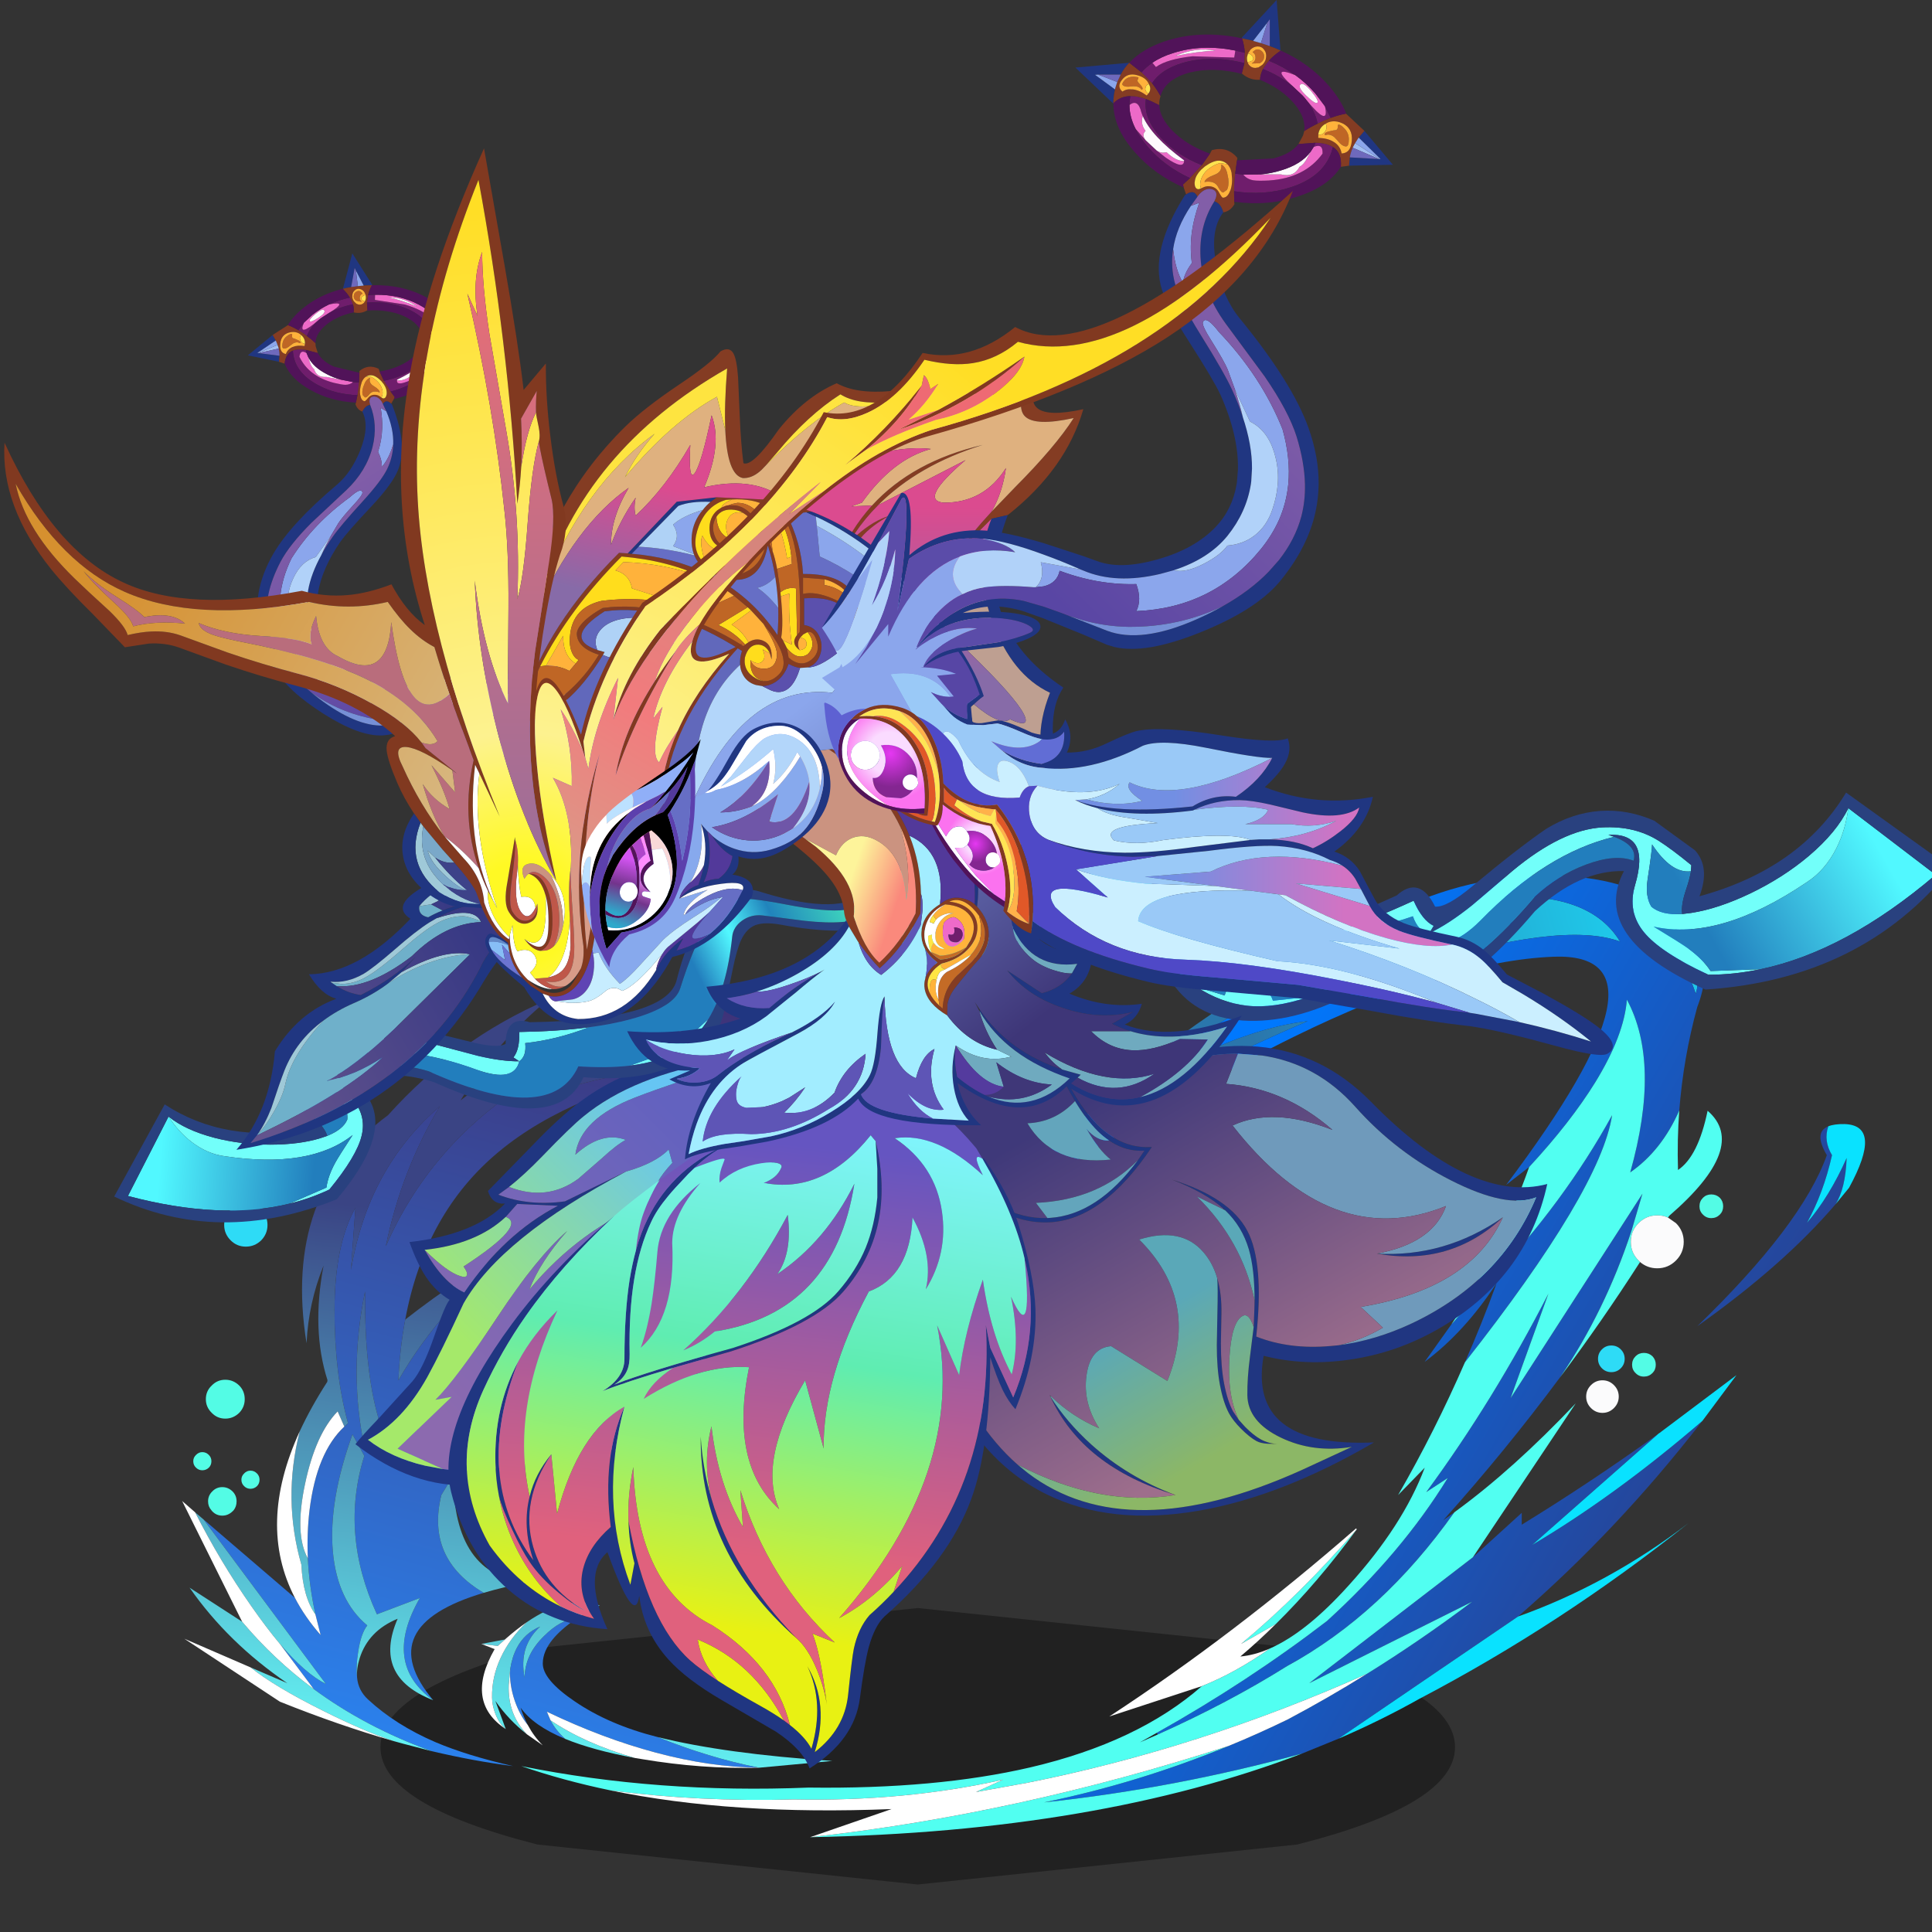 <svg xmlns:ffdec="https://www.free-decompiler.com/flash" xmlns:xlink="http://www.w3.org/1999/xlink" ffdec:objectType="frame" height="90" width="90" xmlns="http://www.w3.org/2000/svg"><rect width="100%" height="100%" fill="#333333" stroke="none"/><use ffdec:characterId="42" height="229.65" transform="translate(-2.27) scale(.385)" width="242.1" xlink:href="#a"/><defs><linearGradient gradientTransform="matrix(-.039 .039 -.707 -.707 73.4 108.75)" gradientUnits="userSpaceOnUse" id="m" spreadMethod="pad" x1="-819.2" x2="819.2"><stop offset="0" stop-color="#825ea8"/><stop offset="1" stop-color="#5946a4"/></linearGradient><linearGradient gradientTransform="matrix(-.059 .016 .259 .966 138.5 -708.5)" gradientUnits="userSpaceOnUse" id="n" spreadMethod="pad" x1="-819.2" x2="819.2"><stop offset="0" stop-color="#1fc7e8"/><stop offset=".992" stop-color="#2a76ac"/></linearGradient><linearGradient gradientTransform="matrix(-.088 -.051 -.5 .866 744.8 -576.75)" gradientUnits="userSpaceOnUse" id="o" spreadMethod="pad" x1="-819.2" x2="819.2"><stop offset="0" stop-color="#284293"/><stop offset=".992" stop-color="#0078fe"/></linearGradient><linearGradient gradientTransform="matrix(-.035 .132 .966 .259 -720.8 -80.05)" gradientUnits="userSpaceOnUse" id="p" spreadMethod="pad" x1="-819.2" x2="819.2"><stop offset="0" stop-color="#3e3379"/><stop offset=".992" stop-color="#2a84f1"/></linearGradient><linearGradient gradientTransform="matrix(.014 -.114 -.993 -.118 1713.3 334.95)" gradientUnits="userSpaceOnUse" id="q" spreadMethod="pad" x1="-819.2" x2="819.2"><stop offset="0" stop-color="#63f1f2"/><stop offset=".753" stop-color="#3a4484"/></linearGradient><linearGradient gradientTransform="matrix(-.027 .016 -.5 -.866 310.75 147.75)" gradientUnits="userSpaceOnUse" id="r" spreadMethod="pad" x1="-819.2" x2="819.2"><stop offset="0" stop-color="#51f8ff"/><stop offset="1" stop-color="#227ebd"/></linearGradient><linearGradient gradientTransform="matrix(.088 0 0 1 4.15 -109.6)" gradientUnits="userSpaceOnUse" id="s" spreadMethod="pad" x1="-819.2" x2="819.2"><stop offset="0" stop-color="#4af6c0"/><stop offset=".286" stop-color="#25909d"/><stop offset=".569" stop-color="#48f1be"/><stop offset=".788" stop-color="#2184bc"/><stop offset=".894" stop-color="#51f8ff"/><stop offset="1" stop-color="#227ebd"/></linearGradient><linearGradient gradientTransform="matrix(.044 -.044 .707 .707 -92.15 -90.35)" gradientUnits="userSpaceOnUse" id="t" spreadMethod="pad" x1="-819.2" x2="819.2"><stop offset="0" stop-color="#8c6aaf"/><stop offset="1" stop-color="#6362bf"/></linearGradient><linearGradient gradientTransform="matrix(.035 -.035 .707 .707 -91.2 -100.2)" gradientUnits="userSpaceOnUse" id="u" spreadMethod="pad" x1="-819.2" x2="819.2"><stop offset="0" stop-color="#a5e96a"/><stop offset="1" stop-color="#66c5f3"/></linearGradient><linearGradient gradientTransform="matrix(.03 .052 -.866 .5 294.05 -69.25)" gradientUnits="userSpaceOnUse" id="v" spreadMethod="pad" x1="-819.2" x2="819.2"><stop offset="0" stop-color="#3f397a"/><stop offset="1" stop-color="#9e6e8c"/></linearGradient><linearGradient gradientTransform="matrix(.013 .022 -.866 .5 307.25 -42.1)" gradientUnits="userSpaceOnUse" id="w" spreadMethod="pad" x1="-819.2" x2="819.2"><stop offset="0" stop-color="#5aa8b8"/><stop offset=".988" stop-color="#8cb766"/></linearGradient><linearGradient gradientTransform="matrix(.007 -.068 .994 .11 -183.05 42.45)" gradientUnits="userSpaceOnUse" id="x" spreadMethod="pad" x1="-819.2" x2="819.2"><stop offset="0" stop-color="#e0617d"/><stop offset="1" stop-color="#6555c1"/></linearGradient><linearGradient gradientTransform="matrix(.013 -.085 .987 .157 -201.6 31.8)" gradientUnits="userSpaceOnUse" id="y" spreadMethod="pad" x1="-819.2" x2="819.2"><stop offset="0" stop-color="#e8f113"/><stop offset=".533" stop-color="#5fedb1"/><stop offset="1" stop-color="#81f4ff"/></linearGradient><linearGradient gradientTransform="matrix(.038 -.022 .5 .866 -41.05 -87.65)" gradientUnits="userSpaceOnUse" id="z" spreadMethod="pad" x1="-819.2" x2="819.2"><stop offset="0" stop-color="#63538d"/><stop offset="1" stop-color="#373984"/></linearGradient><linearGradient gradientTransform="matrix(.004 -.019 .046 .01 51.35 55.85)" gradientUnits="userSpaceOnUse" id="A" spreadMethod="pad" x1="-819.2" x2="819.2"><stop offset="0" stop-color="#876ba8"/><stop offset="1" stop-color="#db4b8f"/></linearGradient><linearGradient gradientTransform="matrix(0 -.028 .043 0 115.15 65.5)" gradientUnits="userSpaceOnUse" id="B" spreadMethod="pad" x1="-819.2" x2="819.2"><stop offset="0" stop-color="#876ba8"/><stop offset="1" stop-color="#db4b8f"/></linearGradient><linearGradient gradientTransform="matrix(.04 .051 -.788 .615 220.85 51.85)" gradientUnits="userSpaceOnUse" id="C" spreadMethod="pad" x1="-819.2" x2="819.2"><stop offset="0" stop-color="#8ba6ec"/><stop offset="1" stop-color="#3e3678"/></linearGradient><linearGradient gradientTransform="matrix(.008 .003 -.326 .944 144.05 10.85)" gradientUnits="userSpaceOnUse" id="D" spreadMethod="pad" x1="-819.2" x2="819.2"><stop offset="0" stop-color="#fdf49a"/><stop offset="1" stop-color="#fa897c"/></linearGradient><linearGradient gradientTransform="matrix(.028 0 0 1 118.1 -80.85)" gradientUnits="userSpaceOnUse" id="E" spreadMethod="pad" x1="-819.2" x2="819.2"><stop offset="0" stop-color="#728fe3"/><stop offset="1" stop-color="#d273c3"/></linearGradient><linearGradient gradientTransform="matrix(0 -.103 1 0 88 112.85)" gradientUnits="userSpaceOnUse" id="K" spreadMethod="pad" x1="-819.2" x2="819.2"><stop offset="0" stop-color="#9a6e9a"/><stop offset="1" stop-color="#ea6e74"/></linearGradient><linearGradient gradientTransform="matrix(.057 .033 -.5 .866 123.4 56.15)" gradientUnits="userSpaceOnUse" id="L" spreadMethod="pad" x1="-819.2" x2="819.2"><stop offset="0" stop-color="#d6902f"/><stop offset="1" stop-color="#d7b57c"/></linearGradient><linearGradient gradientTransform="matrix(.032 -.055 .866 .5 88.55 104.25)" gradientUnits="userSpaceOnUse" id="M" spreadMethod="pad" x1="-819.2" x2="819.2"><stop offset="0" stop-color="#d89c88"/><stop offset=".506" stop-color="#f27b7d"/><stop offset="1" stop-color="#d6857c"/></linearGradient><linearGradient gradientTransform="matrix(.002 -.009 .011 .003 166.35 199)" gradientUnits="userSpaceOnUse" id="N" spreadMethod="pad" x1="-819.2" x2="819.2"><stop offset="0" stop-color="#2ea9cb"/><stop offset=".506" stop-color="#73348c"/><stop offset="1" stop-color="#d354f2"/></linearGradient><linearGradient gradientTransform="matrix(.003 -.009 .014 .005 166.65 202.1)" gradientUnits="userSpaceOnUse" id="O" spreadMethod="pad" x1="-819.2" x2="819.2"><stop offset="0" stop-color="#2ea9cb"/><stop offset=".506" stop-color="#73348c"/><stop offset="1" stop-color="#ff8dff"/></linearGradient><g id="a" transform="translate(5.9)"><use ffdec:characterId="8" height="181.7" transform="matrix(-.319 -.059 -.059 .319 81.8 37.9)" width="185.25" xlink:href="#b"/><use ffdec:characterId="9" height="7.95" transform="matrix(2.234 0 0 4.208 46.032 194.568)" width="58.2" xlink:href="#c"/><use ffdec:characterId="16" height="260.15" transform="translate(6.244 105.748) scale(.448)" width="489.75" xlink:href="#d"/><use ffdec:characterId="23" height="67.95" transform="translate(108.746 95.9) scale(.448)" width="284.25" xlink:href="#e"/><use ffdec:characterId="25" height="116.9" transform="translate(43 127.35) scale(.448)" width="114" xlink:href="#f"/><use ffdec:characterId="27" height="126.85" transform="translate(109.55 126.55) scale(.448)" width="173.35" xlink:href="#g"/><use ffdec:characterId="29" height="185.2" transform="translate(54.25 131) scale(.448)" width="158.6" xlink:href="#h"/><use ffdec:characterId="23" height="67.95" transform="matrix(-.328 .157 .157 .328 103.845 93.459)" width="284.25" xlink:href="#e"/><use ffdec:characterId="31" height="82.75" transform="translate(28.6 102.05) scale(.448)" width="95.1" xlink:href="#i"/><use ffdec:characterId="33" height="218.8" transform="translate(62.15 42.25) scale(.448)" width="196.65" xlink:href="#j"/><use ffdec:characterId="35" height="119.05" transform="translate(99.45 74.3) scale(.448)" width="213.6" xlink:href="#k"/><use ffdec:characterId="8" height="181.7" transform="translate(99.45) scale(.448)" width="185.25" xlink:href="#b"/><use ffdec:characterId="41" height="236.55" transform="translate(.5 17.95) scale(.448)" width="348.05" xlink:href="#l"/></g><g id="P" fill-rule="evenodd"><path d="M127.85 20.3q-7.15-2.85-.65 3.05-3.45-2.85-8.1-4.7.6-1.15 1.6-2.25 3.9 1.6 7.15 3.9m2.9 6.6q6.45 7.85 5.1 1.8l1.55 3.15q-1.75.65-3.55 1.55-.55-3.25-3.1-6.5m2.55 11.65q3 .05 4.7 1.15l-.15.6q-2.05 7.4-11.45 10.35-7 2.25-15.1 1 0-2.35.3-4.75l2.2.25q.9 1.2 2.7 1.55 1.3.2 4.2.05 9.7-.65 14.5-7.25.15-2.9-2.4-1.8l.5-1.15m-19.1-24.3-.1 2.8q-9.1-2.3-16.7-.05-5.85 1.75-8.25 5.5l-2.85-2.95q1.25-1.45 2.95-2.6l.95 1.15q3-2.15 9.9-2.9l11.25.35.3-1.9 2.55.6m-30.9 11.7q1.9-.05 4.2.8-.75 5.25 4.1 10.5 4.3 4.7 11 7.35l-3.2 3.5q-6.85-3.15-11.4-8.45-2.1-2.45-3.3-4.85l2.75 3.1 2.95 2.75 2.5 1.95q4.8 3.3 4.9.9v-.2Q89 36.8 86.65 31.35l-.1-.2-.3-.85q-.9-3.7-3.2-1.95 0-1.2.25-2.4" fill="#6f1d6c"/><path d="M127.2 23.35q-6.5-5.9.65-3.05 3.05 2.2 5.45 5l2.55 3.4q1.35 6.05-5.1-1.8l-.45-.55-.55-.6-2.55-2.4m5 1.35q-2.15-2.6-2.95-1.9-.85.75 1.5 3 2.55 2.45 3.05 1.95.5-.5-1.6-3.05m-13.7 22.4h5.45q3.5.9 5.05-2.05.95-.5 1.75-1.8l1.25-2.3.8-1.25q2.55-1.1 2.4 1.8-4.8 6.6-14.5 7.25-2.9.15-4.2-.05-1.8-.35-2.7-1.55l4.7-.05m-6.85-33.45-.3 1.9-11.25-.35q-6.9.75-9.9 2.9l-.95-1.15q2.4-1.65 5.7-2.65 7.7-2.45 16.7-.65m-25 17.7q-.7 2.15.75 4-1.15 1.1.05 2.55l-2.75-3.1q-1.65-3.25-1.65-6.45 2.3-1.75 3.2 1.95l.3.85.1.2m3.75 9.3q1.25.85 2.65.45 2.55 2.45 4.75 2.4-.1 2.4-4.9-.9l-2.5-1.95m15.9-26.95q-5.2-1.1-10.95 1.45 6.15-1.3 10.95-1.45" fill="#ed6ac8"/><path d="M132.2 24.7q2.1 2.55 1.6 3.05t-3.05-1.95q-2.35-2.25-1.5-3 .8-.7 2.95 1.9m-.2 16.25-1.25 2.3q-.8 1.3-1.75 1.8-1.55 2.95-5.05 2.05h-5.45q2.8-.25 5.4-1.05 5.6-1.65 8.1-5.1M87.45 37.9q-1.2-1.45-.05-2.55-1.45-1.85-.75-4Q89 36.8 97.8 43.3v.2q-2.2.05-4.75-2.4-1.4.4-2.65-.45l-2.95-2.75m18.85-24.2q-4.8.15-10.95 1.45 5.75-2.55 10.95-1.45" fill="#fef9fd"/><path d="m113.45 10.35-.05-.2L122.8 0l1.05 13.65q-1.35-.65-2.8-1.15l-.1-.05V5.2l-.65.9-3.85 4.95-.1-.05-2.9-.65m33.05 25 7.7 9.15-11.85.25.2-2.25 7.9.45h.4l-5.9-5.8 1.55-1.8m-38.1 22q-3.75 4.85-1.85 14.4 1.75 8.7 6.25 14.2 14.25 17.4 18.6 29.6 2.8 7.85 2.75 15.2-.05 3.8-.85 7.5-2.05 9.45-9.4 18.5l-.5.6q-6.5 7.55-21.35 13.5-7.25 2.9-12.95 3.9-5.85 1-10.1 0l-2-.6-6.4-2.75-10.7-4.35-5.3-1.9q-9.2-2.9-16.55.4 9.55-.85 15.45.35 5.3 1.05 5.5 3.2.2 2.15-4.85 4-2.75 1-6.55 1.65l-9.1 1q-3.1.35-6.05 1.55-2.95 1.15-5.05 2.85 3.45-4.5 10.5-5.3l.9-.1 8.85-1.3q4.9-.95 8.45-2.5 2.1-.9-.85-2.35-3.05-1.4-8.1-1.7-12.75-.65-20.2 6.65l-1.1 1.2-.05.05-.1-.05.9-1.2q1.55-1.95 3.65-3.9 2.95-2.75 5.4-4.15 8.65-5.35 18.85-3.2l5.4 1.55 4.9 1.75.1.05 1.2.45.5.2 4 1.55 6.4 2.5q9.25 3.5 24.1-3.05 3.85-1.7 7.2-3.6 7.45-4.2 12.4-9.35l2.7-3.05q4.4-5.6 6.05-11.75 1.1-4.15 1-8.8-.15-6-2.25-12.8-2.15-6.85-8.65-16.3L109 87.35q-6.15-8.45-6.75-17.75-.5-8.55 3.75-15.25 1.75.55 2.4 3M0 169.55l21.4-36.4q3.65-.75 2.2 16.8 8.65-7.45 20.55-6.65 5.95.45 15.75 3.4l10.7 3.5 3.75 1.35q6.3 2.35 16.2-.45 10.05-2.8 15.75-8.75 4.55-4.75 5.7-11.6l.1-.8.25-3.15q.2-9.15-4.75-20.25-1.9-4.05-8.55-14.4-5.6-8.65-7.25-14-3.25-10.45 6.2-25.4l.35-.25q2.15-1.5 3.05.6v.05l-1.75 2.45q-3.95 5.9-4.8 11.7-.75 4.75.55 9.45 1.3 4.7 6.8 13.55 6.6 10.6 8.6 15.05 1.7 3.7 2.85 7.2v.05q2.55 7.6 2.5 13.95l-.2 3.4-.1.8q-1.2 7.6-6.35 14-5.05 6.2-14.45 9.25l-3.65 1q-12 2.85-20.8-.9l-.25-.1-.5-.2q-5.35-2.35-9.95-4-10-3.7-16.35-4.3h-.4q-10.6-.9-19.65 5.45l-3.1 14q2.15-16.4 2.4-24.45.2-7.65-1.3-5.75l-6.3 11.85-4.2 7.5-1.55 2.65q-5.3 8.65-9.45 12.8M78.7 27.9l-.05.05-10.2-9.7L83 16.95q-1.4 1.45-2.3 3.2h-6.1l-.6.05h-.25l5.4 3.95q-.45 1.9-.45 3.75" fill="#203681"/><path d="M120.7 16.4q-1 1.1-1.6 2.25-.7 1.4-.8 2.9-2.7.15-4.7-1.55l-.2-.15.7-2.8.1-2.8q-.1-1.95-.75-3.9l2.9.65.1.05 2.1.6 2.4.8.1.05q1.45.5 2.8 1.15v.05q-1.9 1.3-3.15 2.7m20.85 14.3 4.95 4.65-1.55 1.8-.95 1.5-.6 1.1-.05.15q-.55 1.25-.8 2.6l-.2 2.25-2.2.3q.3-3.8-2.15-5.35-1.7-1.1-4.7-1.15l-4.6.35 1.25-2.35.3-1.15q1.8-1.15 3.6-2 1.8-.9 3.55-1.55 2.15-.8 4.15-1.15m-30.2 23.8.05.65q-1.1 1.9-3 2.2-.65-2.45-2.4-3l.35-.8q.65-1.95-1-2.45-1.65-.45-3.3 1.2l-.65.8q-.9-2.1-3.05-.6l-.65-1.85-.2-.8 1.9-1.75 3.2-3.5 2.2-3.1.5-.95q4.2-1.15 6.9 2.1l-.1.65-.5 3.6q-.3 2.4-.3 4.75l.05 2.85m24.7-21.1q-1.8 1.05-2 3v.85q2.6.05 4.2 1.1l.25.15q1.55 1.1 1.85 2.95 1.05-.05 1.7-.65.9-.9 1.05-2.75.15-1.75-.5-2.9-.6-1.1-1.85-1.75-1.6-.8-3-.6-.9.1-1.7.6M91.4 25.9l.05.05q-.4 1.2-.35 2.45-2-1.05-3.6-1.65-2.3-.85-4.2-.8-2.75.05-4.6 1.95 0-1.85.45-3.75l.1-.45.5-1.55.95-2q.9-1.75 2.3-3.2l3.3 2.6 2.85 2.95q1.3 1.6 2.25 3.4m23.55-9.1.25.55.1.15q.7.85 1.75.85l.85-.15 1.05-.7q.65-.65.9-1.45l.1-.6q.15-1.2-.55-2.05-.6-.85-1.7-.85-1.05 0-1.95.85l-.7 1.05v.05l-.25.95q-.05.75.15 1.35M88.3 22.7q-.7-1.6-2.7-2.25l-.5-.15q-2.55-.7-4.05 1.25-1.5 1.8.1 3.2 1.1-.8 2.6-.6H84q1.75.2 3.7 1.65l.45-.5q.7-.85.45-1.9l-.3-.7m21.2 21.65-.3-.25q-1.05-.8-2.3-.7-1 .1-2.3.8l-1.1.7-1.1.95q-1.4 1.45-1.65 2.85l-.1.65q0 1.75 1.1 1.75l.6-.2.45-.2q.85-.45 1.75-.4 1.8.1 2.65 1.6.8 1.5 1.1 1.5 1.25 0 1.95-1.9l.05-.05q.7-1.95.35-4.5v-.2q-.3-1.55-1.15-2.4" fill="#843c23"/><path d="M127.85 20.3q-3.25-2.3-7.15-3.9 1.25-1.4 3.15-2.7l.05-.05q7.75 3.5 12.95 9.45 3.3 3.8 4.75 7.6h-.05q-2 .35-4.15 1.15l-1.55-3.15-2.55-3.4q-2.4-2.8-5.45-5m-8.75-1.65q4.65 1.85 8.1 4.7l2.55 2.4.55.6.45.55q2.55 3.25 3.1 6.5-1.8.85-3.6 2 .55-4.05-3.5-8.3-3.35-3.45-8.45-5.55.1-1.5.8-2.9m21.05 26.4q-3.4 5.3-11.3 7.9-8.1 2.8-17.5 1.55l-.05-2.85q8.1 1.25 15.1-1 9.4-2.95 11.45-10.35l.15-.6q2.45 1.55 2.15 5.35m-42.45 5.6q-7.95-3.5-13.25-9.6-5.75-6.5-5.75-13.15 1.85-1.9 4.6-1.95-.25 1.2-.25 2.4 0 3.2 1.65 6.45 1.2 2.4 3.3 4.85 4.55 5.3 11.4 8.45l-1.9 1.75.2.8M83 16.95q3.4-3.65 9.45-5.75 9.65-3.25 21-.85.65 1.95.75 3.9l-2.55-.6q-9-1.8-16.7.65-3.3 1-5.7 2.65-1.7 1.15-2.95 2.6l-3.3-2.6M113.6 20q-7.65-2-14.1-.45-6.6 1.7-8.05 6.3l-.05.05q-.95-1.8-2.25-3.4 2.4-3.75 8.25-5.5 7.6-2.25 16.7.05l-.7 2.8.2.15m-22.5 8.4q.15 3.35 3.5 6.85 3.95 4 10.2 6.25l-2.2 3.1q-6.7-2.65-11-7.35-4.85-5.25-4.1-10.5 1.6.6 3.6 1.65m21 14.9 9.75-.5q4.75-1.2 6.85-3.9l4.6-.35-.5 1.15-.8 1.25q-2.5 3.45-8.1 5.1-2.6.8-5.4 1.05l-4.7.05-2.2-.25.5-3.6" fill="#511359"/><path d="M134.05 36.4q.2-1.95 2-3 .55 1.1-.15 2.1-.65 1-1.85.9m-19.1-19.6q-.2-.6-.15-1.35l.25-.95h.4q1.05.7 1.05 1.3 0 .5-.7.8l-.85.2m-26.8 8.5-.25-.2q-.65-.55-.55-1.2.05-.9.95-1.2l.3.7q.25 1.05-.45 1.9m14.2 25.6-.6.2q-1.1 0-1.1-1.75l.1-.65q.25-1.4 1.65-2.85l1.1-.95 1.1-.7q1.3-.7 2.3-.8 1.25-.1 2.3.7l.3.25-2-.3q-1.55.45-2.7 1.3-1.2.8-1.9 2-.6 1-.7 1.9-.15.85.15 1.65" fill="#fee24f"/><path d="m135.85 36.5-.05-.3q0-.4 1.1-.7l1.35-.3q1 .05 1.05-.75 0-.8.2-.8.6 0 1.55 1 1.25 1.25 1.25 2.95 0 1.95-.75 1.95-1.05 0-2.3-1.6l-.9-.95q-.85-.65-1.7-.65l-.8.15m-18.8-21.45q-.15-.6-.75-.95 1.1-1.2 2.2-.5 1.05.7.9 1.85l-.05.4q-.25.8-1.15 1.25l-2.15.05q1-.55 1.05-1.5l-.05-.6m-31.8 6.55-.1.2.35.55.75.85q.5.7.3.9l-.2.15-.4-.45q-.65-.55-1.9-.5l-.5.05q-1.6.25-2.25-.3-.5-.35.45-1.4.85-.9 2.35-.95l1.2.15.2.1-.2.55-.05.1m20.8 25.6q1.05-.4 1.5-1.1.45-.7.3-1.65 1.05.5 1.55 2.1l.35 1.75q.2 2.05-.4 3l-.9.65q-.5.2-1.3-1.15l-.15-.3q-.95-1.8-3.7-1.35.3-1.05 2.75-1.95" fill="#bf6625"/><path d="M136.05 33.4q.8-.5 1.7-.6 1.4-.2 3 .6 1.25.65 1.85 1.75.65 1.15.5 2.9-.15 1.85-1.05 2.75-.65.6-1.7.65-.3-1.85-1.85-2.95l-.25-.15q-1.6-1.05-4.2-1.1v-.85q1.2.1 1.85-.9.7-1 .15-2.1m-.2 3.1.8-.15q.85 0 1.7.65l.9.95q1.25 1.6 2.3 1.6.75 0 .75-1.95 0-1.7-1.25-2.95-.95-1-1.55-1-.2 0-.2.8-.05.8-1.05.75l-1.35.3q-1.1.3-1.1.7l.05.3m-20.8-22v-.05l.7-1.05q.9-.85 1.95-.85 1.1 0 1.7.85.7.85.55 2.05l-.1.6q-.25.8-.9 1.45l-1.05.7-.85.15q-1.05 0-1.75-.85l-.1-.15-.25-.55.85-.2q.7-.3.7-.8 0-.6-1.05-1.3h-.4m2 .55.05.6q-.05.95-1.05 1.5l2.15-.05q.9-.45 1.15-1.25l.05-.4q.15-1.15-.9-1.85-1.1-.7-2.2.5.6.35.75.95m-31.8 6.55.05-.1.2-.55-.2-.1-1.2-.15q-1.5.05-2.35.95-.95 1.05-.45 1.4.65.55 2.25.3l.5-.05q1.25-.05 1.9.5l.4.45.2-.15q.2-.2-.3-.9l-.75-.85-.35-.55.1-.2m2.9 3.7-.45.5q-1.95-1.45-3.7-1.65h-.25q-1.5-.2-2.6.6-1.6-1.4-.1-3.2 1.5-1.95 4.05-1.25l.5.15q2 .65 2.7 2.25-.9.3-.95 1.2-.1.65.55 1.2l.25.2m14.2 25.6q-.3-.8-.15-1.65.1-.9.7-1.9.7-1.2 1.9-2 1.15-.85 2.7-1.3l2 .3q.85.85 1.15 2.4v.2q.35 2.55-.35 4.5l-.05.05q-.7 1.9-1.95 1.9-.3 0-1.1-1.5-.85-1.5-2.65-1.6-.9-.05-1.75.4l-.45.2m3.7-3.7q-2.45.9-2.75 1.95 2.75-.45 3.7 1.35l.15.3q.8 1.35 1.3 1.15l.9-.65q.6-.95.4-3l-.35-1.75q-.5-1.6-1.55-2.1.15.95-.3 1.65-.45.7-1.5 1.1" fill="#ffb23b"/><path d="M150.65 42.95h-.2l-7.1-3.05.05-.15.6-1.1 6.65 4.3" fill="#a1bef2"/><path d="M27.4 180.15q-15.3 3.1-21.85.05 3.25-1.9 5.95-5.45 1.75-2.3 3.3-5.3l-2.8 5.3-3 4.6 8.9-10.8v3.4q7.3-17.15 19.35-21.65-2.15 2.8-1.85 5.45.3 2.5 2.6 4.7-2.5 1.15-4.75 3.1-4.5 3.9-7.2 10l-.5 1.2-.25.6-.05.1h.05l.05-.05.8-.65q.85-.65 1.75-1.2 7.1-4.65 14-3.8-4.05 1.1-8.3 3.75-1 .6-1.8 1.25-3.6 2.7-4.4 5.4M3.55 175.4q-1.5-2.8-3.55-5.85 4.15-4.15 9.45-12.8l4.25-5.7q-5.75 19.75-8.45 23.7-1.1 1.55-1.7.65m112.9-164.35 3.85-4.95-1.75 5.55-2.1-.6m28.5 26.1 5.9 5.8h-.2l-6.65-4.3.95-1.5m-65.2-15-.5 1.55-.1.45-5.4-3.95H74l.6-.05 5.15 2m15.1 45.15q.85-5.8 4.8-11.7l2.25-.85q-1.4 4-1.9 7.3-.7 4.45-.1 9-2.1 2.85-2.4 5.3-2.05-3.4-2.65-9.05m16.7 37.9-1.9-5.2q-.9-2.3-4.45-7.95-2.75-4.35-2.3-5.1.85-1.8 4.3 2.7 11.5 12.05 17.2 26.3 2.2 7.85 1.55 14.8-.5 5.1-2.55 9.75-1.85 4.1-4.9 7.85-12.95 15.85-33.6 16.7 1.55-3.05 0-7.3-7.15.2-14.3-1.6-3.2-.8-6.4-2-.7 3.35-4.3 4.2l-2.15.25q2.55-2.35 1.35-6.75l10.75 1.95.5.2.25.1q8.8 3.75 20.8.9l3.65-1q3.05.85 8.1-1.75 4.55-2.35 6.35-4.9 4.25-.35 7.3-2.7 3.4-2.6 4.9-7.2 1.15-3.4 1.4-6.7l.05-.8q.15-3.5-.75-6.8-1.75-6.8-6.8-9.3l-4.05-8.65" fill="#8ba6ec"/><path d="m120.3 6.1.65-.9v7.25l-2.4-.8 1.75-5.55m30.15 36.85-7.9-.45q.25-1.35.8-2.6l7.1 3.05M80.7 20.15l-.95 2-5.15-2h6.1" fill="#6e69bc"/><path d="m99.65 55.6 1.75-2.45v-.05l.65-.8q1.65-1.65 3.3-1.2 1.65.5 1 2.45l-.35.8q-4.25 6.7-3.75 15.25.6 9.3 6.75 17.75l10.55 14.3q6.5 9.45 8.65 16.3 2.1 6.8 2.25 12.8.1 4.65-1 8.8-1.65 6.15-6.05 11.75l-2.7 3.05q-4.95 5.15-12.4 9.35-11.9 5.7-25.55 5.6-6.1-.1-12.15-1.75l-4-1.25-.5-.2-1.2-.45-.1-.05-4.9-1.75-5.4-1.55q-10.2-2.15-18.85 3.2-2.45 1.4-5.4 4.15-2.1 1.95-3.65 3.9l-.9 1.2h-.15l.5-1.2q2.7-6.1 7.2-10 2.25-1.95 4.75-3.1 2.7-1.35 5.7-1.8 5.05-.75 13.45-.05h.6l2.15-.25q3.6-.85 4.3-4.2 3.2 1.2 6.4 2 7.15 1.8 14.3 1.6 1.55 4.25 0 7.3 20.65-.85 33.6-16.7 3.05-3.75 4.9-7.85 2.05-4.65 2.55-9.75.65-6.95-1.55-14.8-5.7-14.25-17.2-26.3-3.45-4.5-4.3-2.7-.45.75 2.3 5.1 3.55 5.65 4.45 7.95l1.9 5.2q1.25 3.75 2.1 7.35-1.15-3.5-2.85-7.2-2-4.45-8.6-15.05-5.5-8.85-6.8-13.55-1.3-4.7-.55-9.45.6 5.65 2.65 9.05.3-2.45 2.4-5.3-.6-4.55.1-9 .5-3.3 1.9-7.3l-2.25.85" fill="url(#m)"/><path d="m15.2 146.6 6.3-11.85q1.5-1.9 1.3 5.75-.25 8.05-2.4 24.45l3.1-14q9.05-6.35 19.65-5.45h.1l.3.05q6.1 1.1 8.65 3.6-8.2-1.4-14.95 1.15-12.05 4.5-19.35 21.65v-3.4L9 179.35l3-4.6 2.8-5.3q4.8-10.3 5-21.1-2.2 8.55-6.3 15.15 3.85-10.6 4.7-20.05l-3 3.15m10.6 28.2.05-.05 1.1-1.2q7.45-7.3 20.2-6.65 5.05.3 8.1 1.7 2.95 1.45.85 2.35-3.55 1.55-8.45 2.5l-8.85 1.3-.9.1q-7.05.8-10.5 5.3.8-2.7 4.4-5.4.8-.65 1.8-1.25 4.25-2.65 8.3-3.75-6.9-.85-14 3.8-.9.55-1.75 1.2l-.8.65-.05-.05.5-.55" fill="#5b4ca9"/><path d="M5.55 180.2q-.65-2.2-2-4.8.6.9 1.7-.65 2.7-3.95 8.45-23.7l-4.25 5.7L11 154.1l4.2-7.5 3-3.15q-.85 9.45-4.7 20.05 4.1-6.6 6.3-15.15-.2 10.8-5 21.1-1.55 3-3.3 5.3-2.7 3.55-5.95 5.45m106-75 4.05 8.65q5.05 2.5 6.8 9.3.9 3.3.75 6.8l-.05.8q-.25 3.3-1.4 6.7-1.5 4.6-4.9 7.2-3.05 2.35-7.3 2.7-1.8 2.55-6.35 4.9-5.05 2.6-8.1 1.75 9.4-3.05 14.45-9.25 5.15-6.4 6.35-14l.1-.8.2-3.4q.05-6.35-2.5-13.95v-.05q-.85-3.6-2.1-7.35m-41.7 48.6-10.75-1.95q1.2 4.4-1.35 6.75h-.6q-8.4-.7-13.45.05-3 .45-5.7 1.8-2.3-2.2-2.6-4.7-.3-2.65 1.85-5.45 6.75-2.55 14.95-1.15-2.55-2.5-8.65-3.6l-.05-.05h.05q6.35.6 16.35 4.3 4.6 1.65 9.95 4" fill="#b1d2f9"/><path d="m66.6 166.3 4 1.25q6.05 1.65 12.15 1.75 13.65.1 25.55-5.6-3.35 1.9-7.2 3.6-14.85 6.55-24.1 3.05l-6.4-2.5-4-1.55" fill="#7690d7"/></g><g id="Q" fill-rule="evenodd"><path d="M408.55 23.75q1.4 4.6.25 8.15-5.35-15.85-17.8-22.2 3-1.35 6.75.5 3.45 1.65 6.5 5.5 3 3.75 4.3 8.05m-89.2-9.55q19.15-6.7 38.25-8.5 22.9-.85 30.75 12.1-15.85-5.8-56.75 7.1 12.8-8.2 30.6-12.8-49.5 6.6-91.8 33.6l-27.9 20.4q33.9-32.45 76.85-51.9M227.9 81.15q5.75-3.9 18.4-14.1 11-8.95 17.5-12.75 12.55-7.45 24.7-11.45 8.55-2.8 15.5-3.55-45.1 19.05-66.5 40l-1.3.8L220 90.3l7.9-9.15" fill="url(#n)"/><path d="M408.55 23.75q-1.3-4.3-4.3-8.05-3.05-3.85-6.5-5.5Q394 8.35 391 9.7q12.45 6.35 17.8 22.2 1.15-3.55-.25-8.15m38 65Q432.6 105.1 409.2 121.7q28.3-27.4 35-46.2-3.65-6.2.4-7.8-1.35 3.9 1 7.8-2.3 10.2-6.75 18.25 6.05-7.05 10.7-17.5-.3 8.25-3 12.5M363.8 78.7l-6.2 4.8q23.9-31.75 27.1-47 3.2-15.25-14.3-14.6-28.25 1.1-70.1 21.6-24.45 12-62.8 35.8 21.4-20.95 66.5-40-6.95.75-15.5 3.55-12.15 4-24.7 11.45-6.5 3.8-17.5 12.75-12.65 10.2-18.4 14.1 7.1-7.85 14.6-15.05l27.9-20.4q42.3-27 91.8-33.6-17.8 4.6-30.6 12.8 40.9-12.9 56.75-7.1Q380.5 4.85 357.6 5.7q-19.1 1.8-38.25 8.5Q339.55 1.9 361.4.3q24.9-1.85 39.3 7.95 15.1 10.25 8.5 27.25-3.75 13.7-4.85 27.9-4.75 10.85-13.25 16.75 8.3-29.55-.9-46.65-.75 9.6-8.5 22.25Q375 66.6 363.8 78.7M263.25 231.5q24.6-13.8 45.95-30.2 20.15-18.35 32.6-38.6l-5.8 3.8q18.2-24.75 33-53.6l-10.2 28.2 35.6-55.2-3 10.15q-7.1 21.55-19.25 39.45-14.95 20.1-31.55 38.6l3-2.15q-19.5 27.55-45.2 41.55-15.8 9.9-34.9 18.45l-.25-.45m79.55-110.3 10.2-11.5q20.3-21.5 33.2-45-3.1 20.15-39.75 66.75 4.6-10.45 8.55-21.35-8.7 13.25-19.4 21.2l7.2-10.1m-22.85 94.4q14.5-9 28.45-19.5l-44 22 44.2-34 13.2-12v3.2q18.75-11.5 36.95-24.6l-34.1 30.05q22.6-13.4 45.95-33.5-22.85 29.5-49.8 52.85l-48.5 33-9.8 4q-34.55 9.45-69.7 13.2 25.5-5.25 49.85-15.25 8.05-3.3 15.95-7.15 10.85-5.75 21.35-12.3" fill="url(#o)"/><path d="M415.3 87q.9.95.9 2.3 0 1.35-.9 2.25-.95.95-2.3.95-1.35 0-2.25-.95-.95-.9-.95-2.25t.95-2.3q.9-.9 2.25-.9t2.3.9m-18.2 42.8q.9.95.9 2.3 0 1.35-.9 2.25-.95.95-2.3.95-1.35 0-2.25-.95-.95-.9-.95-2.25t.95-2.3q.9-.9 2.25-.9t2.3.9M8.15 171.7l-.25-.3q-.9-1-.9-2.4 0-1.6 1.15-2.7 1.1-1.15 2.7-1.15 1.55 0 2.75 1.15 1.1 1.1 1.1 2.7 0 1.4-.8 2.4l-.3.3q-1.2 1.15-2.75 1.15-1.6 0-2.7-1.15m-.95-11.8q-.75.7-1.75.7t-1.7-.7q-.75-.7-.75-1.75 0-1 .75-1.7.7-.75 1.7-.75t1.75.75q.7.7.7 1.7 0 1.05-.7 1.75m11.15.8h.1q1 0 1.75.75.7.7.7 1.7 0 1.05-.7 1.75-.75.7-1.75.7h-.1q-.95-.05-1.6-.7-.75-.7-.75-1.75 0-1 .75-1.7.65-.7 1.6-.75m-6.7-24.55q2.15 0 3.75 1.55 1.5 1.5 1.5 3.7 0 2.15-1.5 3.7-1.6 1.55-3.75 1.55T8 145.1q-1.6-1.55-1.6-3.7 0-2.2 1.6-3.7 1.5-1.55 3.65-1.55" fill="#53fce5"/><path d="M444.6 67.7q1.6-.65 4.4-.6 10.4.35 1.2 17.2l-3.65 4.45q2.7-4.25 3-12.5-4.65 10.45-10.7 17.5 4.45-8.05 6.75-18.25-2.35-3.9-1-7.8m-45.85 83 .3-.2 20.75-15.6-9.2 12.35q-23.35 20.1-45.95 33.5l34.1-30.05m-37.95 49.4q24.5-8.75 46-25.2-34.45 27.4-72.6 47.4-10.4 5.85-21.9 10.8l48.5-33" fill="#09e2ff"/><path d="M363.8 78.7q11.2-12.1 17.9-22.95 7.75-12.65 8.5-22.25 9.2 17.1.9 46.65 8.5-5.9 13.25-16.75-.6 7.95-.35 16.1 5.45-3.65 8-16 11.25 9.7-10.4 28.4l-.3.45q-1.3-.6-2.9-.6-2.95 0-5.05 2.1-1.05 1.05-1.6 2.35-.5 1.25-.5 2.7 0 2.95 2.1 5.05l.4.4q-10.3 16.05-21.6 31.15 12.15-17.9 19.25-39.45l3-10.15-35.6 55.2 10.2-28.2q-14.8 28.85-33 53.6l5.8-3.8q-12.45 20.25-32.6 38.6-21.35 16.4-45.95 30.2l-4.6 2.6 4.85-2.15q19.1-8.55 34.9-18.45 25.7-14 45.2-41.55l.4-.3q15.6-11.4 32.4-29.15l-27.8 41.6-44.2 34 44-22q-13.95 10.5-28.45 19.5-45.05 20.1-91.65 29.4l-13.9 2.5 7.35-3.35q-26.5 5.95-56.55 5.35-25.55.7-49.55-2.45-12.75-2.65-24.05-6.55 36.9 7.45 77.6 5.8 34.45.45 59.85-5.45 29.1-6.8 46.35-21.95 9.15-3.65 18.35-10.15 9.9-4.35 21.35-17.1 14.6-16.1 20.5-31.75l-7.2 7.4q9.95-17.25 18.05-35.85 36.65-46.6 39.75-66.75-12.9 23.5-33.2 45l-10.2 11.5q12.8-19.35 21-42.5m-61.3 158.4q-55.3 21.15-132.9 22.6 55.8-6.15 113.05-24.65-24.35 10-49.85 15.25 35.15-3.75 69.7-13.2m-7.15-34.95L286 207.5q16-13.35 31.25-30.95-10.45 14.3-21.9 25.6" fill="#51fff1"/><path d="m393.75 104.35-.4-.4q-2.1-2.1-2.1-5.05 0-1.45.5-2.7.55-1.3 1.6-2.35 2.1-2.1 5.05-2.1 1.6 0 2.9.6l2.15 1.5q2.1 2.1 2.1 5.05 0 2.95-2.1 5.05-2.1 2.1-5.05 2.1-2.65 0-4.65-1.7M380.5 137.6q1.3-1.3 3.1-1.3t3.1 1.3q1.3 1.3 1.3 3.1t-1.3 3.1q-1.3 1.3-3.1 1.3t-3.1-1.3q-1.3-1.3-1.3-3.1t1.3-3.1" fill="#fbfbfc"/><path d="M382.4 130.5q0-1.5 1.05-2.55 1.05-1.05 2.55-1.05 1.5 0 2.55 1.05 1.05 1.05 1.05 2.55 0 1.5-1.05 2.55-1.05 1.05-2.55 1.05-1.5 0-2.55-1.05-1.05-1.05-1.05-2.55M11.35 94.35q0-2.4 1.75-4.1 1.7-1.75 4.1-1.75 2.4 0 4.15 1.75 1.7 1.7 1.7 4.1 0 2.4-1.7 4.15-1.75 1.7-4.15 1.7-2.4 0-4.1-1.7-1.75-1.75-1.75-4.15" fill="#2edbf6"/><path d="m43.8 148.8 1-.9q-3.65-13.2-3.65-30.7.05-17.55 5.65-27.5l-1.2 16.8q4.6-27.5 24-44.2Q59.2 79.65 55 100.1q11.75-26.8 36.8-43.2 40.75-26.8 88.6-20.4 20.75 2.9 37.85 11.35 7 3.75 13.75 8.45-29.7-16.7-59.9-15.35-19.2-1.45-43.25 5.45-21.5 6.15-32.85 14.3 8.2-4.25 21.85-6.75 8.1-1.5 24.15-3.1-36.85 7.4-56.4 23.65-20 16.55-25.35 45.4-1.45 7.75-1.85 16.4Q70 116.1 91.15 99.5l1.85-1-23.4 30.2 13.05-10.9q-16.3 18.95-21.25 39.1l1.8 4.2q26.45-36.4 65.3-54.8l.2.25q-37.85 28-55.5 55.45l-3.2 5.3q-4.2 17.15 11.45 26.4-30.4 9.05-13.65 29-13.8-9.9-3.6-27.6l-11.6 4.4q-10-21.8-3.4-42.8l-3.2-5.8q-6.5 18-5.3 31.65 1.2 13.2 9.3 19.95-1.7 2.15-2.45 7.05-.65 4-.3 7.05.3 3.45 2.95 5.9 7.45 6.9 18.25 11.55 8.6 3.65 20.95 6.45-10.65-1.35-22.05-4.05-17.75-6.4-31.8-16.75l-9.1-12.15q6.85 8 12.35 10.75l-33-44.4 24.65 21.15q2.7 5.2 6.95 10.05l-1.4-5.55q-1.7-7.75-2.05-15.15-.3-6.65.45-13 1.9-15.6 9.4-22.6m9.2-2.3q-3.8-13.1-3.6-34.2-4.55 22.15 0 42.8l3.6-8.6m75.4 86.15q13.9 5.6 27.25 8.25-13-.1-27.75-4.05-14.4-3.85-29.4-11.05l1 2.35q1.4 2.7 3.95 5-8.6-3.55-12.05-8.45.8 2.5 1.95 4.7-2.15-2.65-3.5-6.5-1.55-4.55-1.25-8.6.55-3.4 1.8-5.75 2.05-3.95 6.3-5.75-5.9 5.45-4.2 13.8.05-6.2 5.25-11.25 4.6-4.55 8.5-4.55-4.1 2.9-6.2 5.5-2.6 3.2-2.65 6.4-.1 4.4 8.6 10.3 9.3 6.35 22.4 9.65" fill="url(#p)"/><path d="M218.25 47.85q-17.1-8.45-37.85-11.35-47.85-6.4-88.6 20.4Q66.75 73.3 55 100.1q4.2-20.45 14.6-37.8-19.4 16.7-24 44.2l1.2-16.8q-5.6 9.95-5.65 27.5 0 17.5 3.65 30.7l-1 .9-1.8-4.1q-5.95 6.1-8.8 19.55-2.9 13.65.75 20.15.35 7.4 2.05 15.15-3.4-4.8-3.8-13.45-5.1-17.75-.45-36 3-6.5 7.45-13.4l.05-.45q-4.35-13.6-1.05-30.95-4.1 10.15-4.6 21-6.55-40.55 22-61.6 18.5-20.6 43.2-31.2-14.6 12.2-23.6 27.2 34.95-27.2 78.1-28.3 34.8-.9 64.95 15.45M5.8 173.9l33 44.4q-5.5-2.75-12.35-10.75-3.65-4.35-7.7-10.15-8.5-12.15-15.25-25.45l2.3 1.95m29.75 45.8q14.05 10.35 31.8 16.75l-7.65-2-2.55-.7q-7.8-2.55-19-8.15Q24.9 219 18.5 213.85l9.9 4.25q-16-10.9-26.4-25.8l14.2 9.2q8.6 10.25 19.35 18.2m11.7-3.1q-.35-3.05.3-7.05.75-4.9 2.45-7.05-8.1-6.75-9.3-19.95-1.2-13.65 5.3-31.65l3.2 5.8q-6.6 21 3.4 42.8l11.6-4.4q-10.2 17.7 3.6 27.6-16.4-6.35-9.6-22-7.9 3.25-10.25 10.65-.9 2.85-.7 5.25m34.2-22.9Q65.8 184.45 70 167.3l3.2-5.3q.05 27.2 20 28.9-6.55 1.25-11.75 2.8m47.05-87.4q-38.85 18.4-65.3 54.8l-1.8-4.2q4.95-20.15 21.25-39.1l8.95-7.5q-10.95 13.55-17.4 28.6 24.25-22.35 54.3-32.6m-37.35-6.8Q70 116.1 58.4 136.3q.4-8.65 1.85-16.4 15.2-11.9 30.9-20.4M142 50.85q-16.05 1.6-24.15 3.1Q104.2 56.45 96 60.7q11.35-8.15 32.85-14.3 24.05-6.9 43.25-5.45-14.4.6-28.9 5.35H174q-17.35 1.55-32 4.55M53 146.5l-3.6 8.6q-4.55-20.65 0-42.8-.2 21.1 3.6 34.2m102.65 94.4q-13.35-2.65-27.25-8.25 18.3 4.55 47.2 6.45l-19.95 1.85v-.05m-49.4-40.1q-3.9 0-8.5 4.55-5.2 5.05-5.25 11.25-1.7-8.35 4.2-13.8-4.25 1.8-6.3 5.75-1.25 2.35-1.8 5.75l-.4 4.25q-.3 7.95 4.9 13.35-5-3.95-8.5-9l2.8 7.6q-1.75-1.4-2.8-4.1-.9-2.35-.9-4.45-.1-5.5 2.35-10.75 2.4-5.2 7-9.55 10.9-7.5 19.75-4.55-3.7 1.75-6.55 3.7m-2.8 32.35q-2.55-2.3-3.95-5 9.35 6.3 22.75 10.15-11.35-2.1-18.8-5.15M87.2 206.3l-1.95 1.75-4.45-.55 6.4-1.2" fill="url(#q)"/><path d="M293.75 208.75q-9.2 6.5-18.35 10.15l-25 8.2q33.7-22.05 66.65-50.8l.2.25Q302 194.15 286 207.5l9.35-5.35q-4.7 4.65-9.55 8.75 3.85-.35 7.95-2.15m-178.1 38.3q24 3.15 49.55 2.45 30.05.6 56.55-5.35l-7.35 3.35 13.9-2.5q46.6-9.3 91.65-29.4-10.5 6.55-21.35 12.3-7.9 3.85-15.95 7.15-57.25 18.5-113.05 24.65l22-7.6q-43 1.75-75.95-5.05M43.8 148.8q-7.5 7-9.4 22.6-.75 6.35-.45 13-3.65-6.5-.75-20.15 2.85-13.45 8.8-19.55l1.8 4.1M36 199.55l1.4 5.55q-4.25-4.85-6.95-10.05-10.25-19.8 1.3-44.95-4.65 18.25.45 36 .4 8.65 3.8 13.45m-9.55 8 9.1 12.15q-10.75-7.95-19.35-18.2L0 168.9l3.5 3.05q6.75 13.3 15.25 25.45 4.05 5.8 7.7 10.15m129.2 33.35v.05q-15.45.35-31.25-2.3l-2.15-.35q-13.4-3.85-22.75-10.15l-1-2.35q15 7.2 29.4 11.05 14.75 3.95 27.75 4.05M88.6 214.3q-.3 4.05 1.25 8.6 1.35 3.85 3.5 6.5 1.65 3.1 4.05 5.5l-4.3-3q-5.2-5.4-4.9-13.35l.4-4.25m-7.8-6.8 4.45.55 1.95-1.75.2-.2q2.9-2.55 5.65-4.45-4.6 4.35-7 9.55-2.45 5.25-2.35 10.75 0 2.1.9 4.45 1.05 2.7 2.8 4.1-11.15-7.35-3-21.6l-3.6-1.4m-62.3 6.35q6.4 5.15 19.65 11.75 11.2 5.6 19 8.15-14.8-4.25-30.75-10.65l-25.8-17 17.9 7.75" fill="#fff"/></g><g id="R" fill-rule="evenodd"><path d="M255.55 4.2q-.75 5.95-3.25 10.9-3.05 5.95-7.95 9.1-23.7 16-41.4 12 7.4 4.5 9.2 5.8 4.15 3 6.2 6.2l13.5-.5q-7.1 1.5-14.1 1.5-12.95-6.05-17.4-11.5-4.5-5.5-2.4-12.7 2.15-7.3.25-10.65-1.8-3.2-7.45-2.95l1.55.55q-18.4 4.4-36.15 22.65-9.15 9.15-13.8 3.4 5.25-2.45 11.65-7.6l10.85-9.25Q178.25 10 189.15 9.4q8.7-.45 15.15 3.6 3.55 2.25 8.85 6.6l-.1 1.65q-5.25.7-10.5-7.25 0 1.55-1.2 9.4-.7 4.7 1 7.4 2.65 2.35 8.35 2l2.45-.3q7.2-1.1 15.9-5.25 8.85-4.25 15.8-10.1 7.6-6.45 10.7-12.95m-139 33.6q9.85-3.2 21.6-8.6 2.3 5.3 5.4 6.8l-1.2 2q-2.95-.45-4.4-4.6-9.9 3.5-21.4 4.4m-6.8 17.4q-9.45 3.2-16.7 2.35-7-.8-13.6-5.1l7.7 2.35q.5-3.25 6-3.1 5.6.15 7 4.5l9.6-1" fill="#72fffa"/><path d="m231.85 47.7-13.5.5q-2.05-3.2-6.2-6.2-1.8-1.3-9.2-5.8 17.7 4 41.4-12 4.9-3.15 7.95-9.1 2.5-4.95 3.25-10.9l23.6 18q-24.25 20.65-47.3 25.5M210.7 32.8q-5.7.35-8.35-2-1.7-2.7-1-7.4 1.2-7.85 1.2-9.4 5.25 7.95 10.5 7.25-.3 1.95-1.35 5.05-1.4 4.2-1 6.5" fill="url(#r)"/><path d="M255.55 4.2q-3.1 6.5-10.7 12.95-6.95 5.85-15.8 10.1-8.7 4.15-15.9 5.25l-2.45.3q-.4-2.3 1-6.5 1.05-3.1 1.35-5.05l.1-1.65q-5.3-4.35-8.85-6.6-6.45-4.05-15.15-3.6-10.9.6-24.3 11.75L154 30.4q-6.4 5.15-11.65 7.6l1.2-2q-3.1-1.5-5.4-6.8-11.75 5.4-21.6 8.6-7.3 2.4-13.55 3.55-14.9 2.75-19.45-2.15-9.8-10.5-16.9-15.15-7.55-5-12.5-3.65-3.85 1.05-14.3 8.8Q29 37.3 22.75 39.4 16.5 40.75 6 37.2l-6-1.75V32.1q5.55 2.1 13.6 4.55Q24.55 41.1 44.95 22.4 52.1 15.2 62 18.8q10 3.6 21.75 17.8 9.15 9.85 49.8-8.8 6.2-5.55 10.4 3 3.1.3 10.05-5.5 12.4-10.35 19.95-15.5 7-4.3 14.6-4.85 7.4-.5 14.6 2.65l11 8q4.15 4.6 1.2 12.4 27.15-7.4 39.6-28l28.4 20.4q-24.1 30.05-66.4 32.8-31.35-14.1-22-32-12-.3-24 10.8-28.8 34.05-45.6 20-15.8 9.4-29.95 9.65-14.25.25-21.45-8.9l-9-11.85q-4.15-5.45-6.7-7.5-3.15-2.55-6.3-2.35-3.3.3-7.9 3.65-16.85 12.35-30.5 14.75Q6.95 50.6 0 49.7v-3.65q12.3 1.8 25.35-3.45 4.7-1.75 11.15-5.75l11.85-7.65q3.25-2.05 6.95-1.4 3.55.65 5.25 3.4 8.95 14.65 18.9 21.25 6.6 4.3 13.6 5.1 7.25.85 16.7-2.35 7.15-2.45 15.6-7.2 16.8 14.05 45.6-20 6.15-5.7 13.75-8.55 7.9-2.95 12.85-1.05 1.2-4.05-5.25-6.45l-1.55-.55q5.65-.25 7.45 2.95 1.9 3.35-.25 10.65-2.1 7.2 2.4 12.7 4.45 5.45 17.4 11.5 7 0 14.1-1.5 23.05-4.85 47.3-25.5l-23.6-18" fill="#29417f"/><path d="M142.35 38q4.65 5.75 13.8-3.4 17.75-18.25 36.15-22.65 6.45 2.4 5.25 6.45-4.95-1.9-12.85 1.05-7.6 2.85-13.75 8.55-28.8 34.05-45.6 20-8.45 4.75-15.6 7.2l-9.6 1q-1.4-4.35-7-4.5-5.5-.15-6 3.1l-7.7-2.35q-9.95-6.6-18.9-21.25-1.7-2.75-5.25-3.4-3.7-.65-6.95 1.4L36.5 36.85q-6.45 4-11.15 5.75Q12.3 47.85 0 46.05v-10.6l6 1.75q10.5 3.55 16.75 2.2 6.25-2.1 17.1-10.2 10.45-7.75 14.3-8.8 4.95-1.35 12.5 3.65 7.1 4.65 16.9 15.15 4.55 4.9 19.45 2.15 6.25-1.15 13.55-3.55 11.5-.9 21.4-4.4 1.45 4.15 4.4 4.6" fill="url(#s)"/></g><g id="S" fill-rule="evenodd"><path d="m113.5 24.9.5 1.3q-4.6 26-13.1 46.2-7.25 17.2-16.1 27.5Q77 109 71 109.55q-5.9.55-6.4-7.35-33.65 27.5-64.6 3.6 1.6-2.1 6.35-7.05l9.05-9.95q2.8-3.25 5.9-12.2 3-8.65 4.15-9.8-3.7-2.2-6.3-6.05-2.4-3.55-4.55-9.55 17.7-2 25.8-10.4-3.5.3-4.6-3.4l11.95-12.25q7.35-7.7 13-11.9Q77.75.5 104 0l.55 1.4-2.85.1q-1.7.05-2.6.7-24.05 4-37.55 15.1-3.35 2.7-11.1 10.75-4.85 5-8.95 8.25l-2.9 2.1q8.25 3.15 18 1.8l16.5-8.05Q39.3 50 29.2 67.8 23.1 81 19.4 87.7q-6.65 11.9-16 16.9 6.25 4.85 15.45 7l4.8.9q7.25.95 14.65-.2 23.8-3.7 35.5-25.9-2.75 9.3-7.8 15 .4 7.7 7 5.75 6.85-2 14.6-13.35 15.05-22 24.05-60.4l1.85-8.5M18.7 53.3q4.9 8.85 10.7 11.5 10.8-15.85 25.3-23.4l-11-.5-3.1 3.5q-7.9 7.4-21.9 8.9" fill="#203681"/><path d="m104.55 1.4 8.95 23.5-1.85 8.5q-9 38.4-24.05 60.4-7.75 11.35-14.6 13.35-6.6 1.95-7-5.75 5.05-5.7 7.8-15-11.7 22.2-35.5 25.9-7.4 1.15-14.65.2L11.4 107 26 93l-4.4.8q5.55-5.45 16.85-22.5Q49 55.3 57.2 48.2 49.95 56.45 47 64q13.65-16.4 32.8-24 .65-4.75 5.8-10.2l-1-3.6q-3.6 3.7-11.5 5.95L56.6 40.2q-9.75 1.35-18-1.8l2.9-2.1q10.25 4 18.7-2.2l6.5-5.65q3.85-3.55 6.3-4.85-6.45-2.45-13.6 4 1.3-9.7 16.15-15.45 4.05-1.6 12.55-4.5 7.25-2.7 11-5.45.9-.65 2.6-.7l2.85-.1m-63.95 43 3.1-3.5 11 .5q-14.5 7.55-25.3 23.4-5.8-2.65-10.7-11.5 5.95 5.95 9.65 7.1 1.5.5 1.75-.25.3-.7-.9-2.35 17.3-11.25 11.4-13.4" fill="url(#t)"/><path d="m23.65 112.5-4.8-.9q-9.2-2.15-15.45-7 9.35-5 16-16.9 3.7-6.7 9.8-19.9Q39.3 50 73.1 32.15 81 29.9 84.6 26.2l1 3.6q-5.15 5.45-5.8 10.2Q60.65 47.6 47 64q2.95-7.55 10.2-15.8-8.2 7.1-18.75 23.1-11.3 17.05-16.85 22.5L26 93l-14.6 14 12.25 5.5M41.5 36.3q4.1-3.25 8.95-8.25Q58.2 20 61.55 17.3 75.05 6.2 99.1 2.2q-3.75 2.75-11 5.45-8.5 2.9-12.55 4.5Q60.7 17.9 59.4 27.6q7.15-6.45 13.6-4-2.45 1.3-6.3 4.85l-6.5 5.65q-8.45 6.2-18.7 2.2m-.9 8.1q5.9 2.15-11.4 13.4 1.2 1.65.9 2.35-.25.75-1.75.25-3.7-1.15-9.65-7.1 14-1.5 21.9-8.9" fill="url(#u)"/></g><g id="T" fill-rule="evenodd"><path d="M117 80.85q9.95-1.3 19.75-5.9 24.1-11.4 33.6-34.05-7.85 3.1-22.95-4.55-14.9-7.55-25.85-19.85-10.4-11.7-25.2-13.9l-6.55-.5q-11.15-.05-23.85 5-7.55 3.15-10.85 3.85-7.15 1.55-11.45-1.45 9.6 18.75 22.9 17.8-13.1 19.6-27.6 20.35-14.5.7-27.2-15.55 13.2 14.85 26.6 14.4l.7-.05q12.8-.85 23.75-15.6l1.75-2.55q-4.8.3-9.1-2.45l-.45-.3q-1.65-1.1-3.15-2.6-3.05-3.05-6.05-8.05-2.3-3.8-4.55-8.75l.9.35q4.55 3.1 9.1 3.05 2.85-.05 6.1-1.45 21.2-9.35 37.9-7.9 17.4 1.55 30.5 14.9 13.5 13.8 25.6 19.4 11.95 5.5 22 2.8-5.65 25.85-30.05 39.5-10.85 6.1-23.1 7.9-12.3 1.85-23.45-1-4.45 24.85 29.8 23.4-24.85 14.5-47.1 18.4-23.95 4.2-41.45-4.45-19.1-9.5-28.7-33.55Q.6 65.85.05 33.4q5.8 58.3 30.25 79.7l2.75 2.25q26.95 20.45 74.1-.85l13.4-6.2q-10.4 1.7-19.15-2.5-8.95-4.3-9.05-11.5-.05-4.6.7-10.3l1-8.05.2-4.95.05-2.3q0-8.4-1.55-13.75-1.85-6.25-6.4-10.55l-.45-.4q-4.8-4.35-13.95-7.9 15.7 4.9 20.4 13.85 4.55 8.65 2.4 28.55 8.95 3.55 20.15 2.55l2.1-.2m10.35-24.75q18.3 1.05 34-9.8-14.25 13.35-34 9.8m-88.2 38.6q4.35 6.9 11.05 12.95 9.9 8.9 22.75 13.65-25.15-7.6-33.8-26.6m45.05-32q1.25 4.2 1.15 9.6l-.15 8.05q0 6.25.85 10.75.9 4.75 2.45 7.65l1.5 2.2 1.75 1.95q2.3 2.3 4.2 3.35 2.15 1.2 4.7 1.25l-2.85-.05q-1.95-.15-2.95-.7-1.9-1.05-4.2-3.35-2.15-2.15-3.25-4.15-1.55-2.9-2.45-7.65-.85-4.5-.85-10.75l.15-8.05q.2-8.2-.05-10.1" fill="#203681"/><path d="m89.8 2.1 6.55.5q14.8 2.2 25.2 13.9 10.95 12.3 25.85 19.85 15.1 7.65 22.95 4.55-9.5 22.65-33.6 34.05-9.8 4.6-19.75 5.9 6.3-1.4 11.95-4.75l-6-5.6q29.75-4.95 38.4-24.2-15.7 10.85-34 9.8 15.1-2.85 18.65-12.85Q115.1 55.8 88.35 21.5q11-5.1 27 1.2-13-11.3-28.75-12.45l3.2-8.15" fill="#6f9abb"/><path d="m117 80.85-2.1.2q-11.2 1-20.15-2.55 2.15-19.9-2.4-28.55-4.7-8.95-20.4-13.85Q81.1 39.65 85.9 44l-.05.15-7.1-3.45q12.15 11.95 15.55 28l-.05 2.3-.2 4.95q-1.25-3.85-2.9-3.05-3.05 1.5-3.65 11.35-.6 10.1 2.5 16.7l-1.5-2.2q-1.55-2.9-2.45-7.65-.85-4.5-.85-10.75l.15-8.05q.1-5.4-1.15-9.6-1.2-4.05-3.65-6.9-6-7.05-17.4-3.5 16.4 16.35 7.6 38.2l-15.2-9.4q-5.65.45-6.65 7.95-1 7.4 3.45 14.25-7.45-3.2-13.1-8.7l-.3-.3.2.4q8.65 19 33.8 26.6-20.45 3.35-42.65-8.2Q5.85 91.7.05 33.4q-.15-7.1.1-14.7 9.3-10.4 20.1-13.5 10.05-2.85 20.6.8l.4.15q2.25 4.95 4.55 8.75-5.3 5.7-12.85 6 6.85 11.5 22.5 9.8-3.25-2.55-6.55-8.3 2.85 3.35 6.1 3.15l.45.3q4.3 2.75 9.1 2.45l-1.75 2.55Q52.15 41.65 35.25 42.4l3.1 4.1q-13.4.45-26.6-14.4 12.7 16.25 27.2 15.55 14.5-.75 27.6-20.35-13.3.95-22.9-17.8 4.3 3 11.45 1.45 3.3-.7 10.85-3.85 12.7-5.05 23.85-5l-3.2 8.15q15.75 1.15 28.75 12.45-16-6.3-27-1.2Q115.1 55.8 146 43.25q-3.55 10-18.65 12.85 19.75 3.55 34-9.8-8.65 19.25-38.4 24.2l6 5.6q-5.65 3.35-11.95 4.75" fill="url(#v)"/><path d="M86.35 44.4q4.55 4.3 6.4 10.55Q94.3 60.3 94.3 68.7q-3.4-16.05-15.55-28l7.1 3.45.5.25m7.7 31.55-1 8.05q-.75 5.7-.7 10.3.1 7.2 9.05 11.5 8.75 4.2 19.15 2.5l-13.4 6.2q-47.15 21.3-74.1.85l-2.75-2.25q22.2 11.55 42.65 8.2-12.85-4.75-22.75-13.65-6.7-6.05-11.05-12.95l.1-.1q5.65 5.5 13.1 8.7-4.45-6.85-3.45-14.25 1-7.5 6.65-7.95l15.2 9.4q8.8-21.85-7.6-38.2 11.4-3.55 17.4 3.5 2.45 2.85 3.65 6.9.25 1.9.05 10.1l-.15 8.05q0 6.25.85 10.75.9 4.75 2.45 7.65 1.1 2 3.25 4.15 2.3 2.3 4.2 3.35 1 .55 2.95.7l2.85.05q-2.55-.05-4.7-1.25-1.9-1.05-4.2-3.35L90 100.95q-3.1-6.6-2.5-16.7.6-9.85 3.65-11.35 1.65-.8 2.9 3.05" fill="url(#w)"/><path d="M45.8 14.9q3 5 6.05 8.05 1.5 1.5 3.15 2.6-3.25.2-6.1-3.15 3.3 5.75 6.55 8.3-15.65 1.7-22.5-9.8 7.55-.3 12.85-6m17 15.95Q51.85 45.6 39.05 46.45l-.7.05-3.1-4.1q16.9-.75 27.55-11.55" fill="#63a5bc"/></g><g id="U" fill-rule="evenodd"><path d="M44.85 35.95q-14.4 13.4-23.9 27Q14.3 72.4 9.45 83q-9.8 21.6 1.7 42 7.95 11.05 19.25 16.5 4.25 2.05 8.95 3.3-4.7-6.55-2.95-13.55 1.55-6.1 7.45-11.25-2.4-18.85 3.7-32.5-6.9 25.35 1.6 48.1l1.1-5.8q-1.45-5.5-1.6-11.3 5.1 27.15 16.6 37.5 2.7 2.4 7.55 5.55 4.75 3.05 11.6 6.85 3.5 1.95 6.2 3.85l1.65 1.25q4.15 3.25 5.8 6.4 3.6-12.4-1.1-22.3 6 10.4 2 23.2 8-6.15 9-15.4 1.05-10.05 1.55-12.5 1.2-5.6 4.25-9.1 3.45-3.05 6.5-6.3 27.35-29 24.9-72.1l1.2 6.2 6.2 13.4q7.45-17.75 3.25-36.75l-.2-.85q-2.9-12.45-11.35-26.85l.35-.15q6.7 9.3 9.35 17.8 4.25 13.65 4.6 22.85.45 13-5.4 27.15-1.9-2.05-3.45-5.2-1.6-3.35-3.35-8.85-.15 24.65-5.1 38.2-6.05 16.6-23.5 31.85-2.6 2.5-4.2 8.2-1.2 4.55-2.4 13.8-1.45 11.4-13.6 19-1.8-5.05-9.05-9.9l-14.75-8.6q-9.5-5.55-14.35-10.95-6.7-7.45-7.85-17.15-1.2 8.55-8.6-11.8-6.8 5.9 0 20.8-15.55-1-26.65-10.6Q4.9 127.2.75 110.6q-4.3-17.35 16.45-45.5 11.3-15.3 27.65-29.15m-31.2 75.65q-.85-4.4-.95-8.95-.4-15.1 6.15-27.3-12.3 31.6 4.1 53.65-3.05-9.2-1-17.25 1.45-6.05 5.85-11.4-8.45 12.6-4.9 25 3.2 11.1 14.15 17.35-2.9-1.3-7.05-4.75-5.2-4.25-8.15-8.65-1.95-2.9-4.55-8.45-2.85-6-3.65-9.25M66.5 23l-1.75 1.7q-4.1 4.3-5.45 6-3.05 3.65-4.55 6.95-6.25 13.2-5.8 35.65.05 2.75-.7 4.45-.95 2.25-3.45 3.8 8.45-3.4 32.05-9.9 21.2-6.9 28.45-15.3 4.85-5.6 7.4-11.75 2.45-6 3.15-13.6v-7.75l-.45-7.45q5.7 24.05-8.8 40.7-7.7 8.8-30.35 16.1l-15.6 4.45q-13 3.85-19 6.25 5.9-3.6 5.9-8.7 0-12.45 1.4-21.4.7-4.25 1.7-7.9 1.3-4.8 3.2-8.6 6.9-14.15 23-20.7-5.6 2.45-10.35 7m27.45 127q-26.1-23.1-25.8-54.4.5 8.55 2.9 16.75Q76.9 132.4 93.95 150" fill="#203681"/><path d="M155.8 48.25q4.2 19-3.25 36.75l-6.2-13.4-1.2-6.2q2.45 43.1-24.9 72.1l2.3-6.9q-7.8 9.15-17 14 34.4-39.2 26.45-79.05L137.95 79q1.4-11.8 6.4-25.8 2.1 14.95 7.8 25.6 2.3-9-.2-21 5.9 13.3 3.75-9.45l.1-.1M92.25 173.5l-1.65-1.25q-8.4-15.8-23.25-21.85.85 5.95 5.45 11.15-4.85-3.15-7.55-5.55-11.5-10.35-16.6-37.5-.3-7.1 1.3-14.7.95 32.5 21.4 42.8 16.85 10.7 20.9 26.9m-44.7-86q-6.1 13.65-3.7 32.5-5.9 5.15-7.45 11.25-1.75 7 2.95 13.55-4.7-1.25-8.95-3.3-8.25-7.25-12.9-17.55-2.7-6-3.85-12.35.8 3.25 3.65 9.25 2.6 5.55 4.55 8.45 2.95 4.4 8.15 8.65 4.15 3.45 7.05 4.75-10.95-6.25-14.15-17.35-3.55-12.4 4.9-25l1.55 16.05q5.8-22 18.2-28.9m-28.7-12.15q4-7.45 10.6-13.85-12.7 26.9-7.5 50.25-2.05 8.05 1 17.25-16.4-22.05-4.1-53.65M66.5 23q4.75-4.55 10.35-7-16.1 6.55-23 20.7-1.9 3.8-3.2 8.6.65-6.25 2.05-10.05 1.8-4.95 4.35-8.95 9.55-7.05 20.5-13.7L122.95 0q11.9 8.45 19.4 17.45l.25.3 1.65 2.8q-3.2-2.1.1 4.45-12.6-11.7-23.8-10 10.95 7.3 12.75 19.8 1.65 11.25-4.35 21 2.1-9-3.6-19.4-.75 15.9-11.8 20-12.4 23.15-12.2 42.4l-5-18.4q-12.85 21.5-7 34.8Q75.9 103 81.2 76.85q-13.45-.9-28.45 8.55 2.1-4.55 7.9-8.35l15.6-4.45q22.65-7.3 30.35-16.1 14.5-16.65 8.8-40.7l-1.35-1.6q-12.8 16-28.9 12.85 3.5-1.2 4.7-3.95.55-1-1.05-1.4-1.55-.35-4.25.05Q77.7 22.8 73.25 27q-.2-1.85.5-3.95l.85-2.3q.05-.95-8.1 2.25m22.35 28.7q13-8.75 20.8-24.4-5.5 34.85-37.7 39.9-3.95 3.25-8.5 5.1 16.6-14.75 28.2-36.6 1.3 10.15-2.8 16m-20.8-24.6q-7.55 8.5-7.6 16.2 1 19.85-8.5 28.3 1.8-4.9 2.95-12 .85-5.5 1.55-13.9.85-10.2 11.6-18.6m3 85.25q-2.45-9.75 0-19.55 1.8 15.7 8.5 27.2l-.7-9.95q7.6 24.5 25.5 41.15l-6-2.4q1.9 4.85 3.3 14.9l.55 4.25q-.65-4.45-2.65-9.35-2.45-5.95-5.6-8.6-17.05-17.6-22.9-37.65" fill="url(#x)"/><path d="M30.4 141.5q-11.3-5.45-19.25-16.5-11.5-20.4-1.7-42 4.85-10.6 11.5-20.05 9.5-13.6 23.9-27 3.2-2.95 12.2-9.65-2.55 4-4.35 8.95-1.4 3.8-2.05 10.05-1 3.65-1.7 7.9-1.4 8.95-1.4 21.4 0 5.1-5.9 8.7 6-2.4 19-6.25-5.8 3.8-7.9 8.35 15-9.45 28.45-8.55-5.3 26.15 8.15 38.35-5.85-13.3 7-34.8l5 18.4q-.2-19.25 12.2-42.4 11.05-4.1 11.8-20 5.7 10.4 3.6 19.4 6-9.75 4.35-21-1.8-12.5-12.75-19.8 11.2-1.7 23.8 10-3.3-6.55-.1-4.45 8.45 14.4 11.35 26.85l.1.95q2.15 22.75-3.75 9.45 2.5 12 .2 21-5.7-10.65-7.8-25.6-5 14-6.4 25.8L132 65.55q7.95 39.85-26.45 79.05 9.2-4.85 17-14l-2.3 6.9q-3.05 3.25-6.5 6.3-3.05 3.5-4.25 9.1-.5 2.45-1.55 12.5-1 9.25-9 15.4 4-12.8-2-23.2 4.7 9.9 1.1 22.3-1.65-3.15-5.8-6.4-4.05-16.2-20.9-26.9-20.45-10.3-21.4-42.8-1.6 7.6-1.3 14.7.15 5.8 1.6 11.3l-1.1 5.8q-8.5-22.75-1.6-48.1-12.4 6.9-18.2 28.9l-1.55-16.05q-4.4 5.35-5.85 11.4-5.2-23.35 7.5-50.25-6.6 6.4-10.6 13.85-6.55 12.2-6.15 27.3.1 4.55.95 8.95 1.15 6.35 3.85 12.35 4.65 10.3 12.9 17.55m60.2 30.75q-2.7-1.9-6.2-3.85-6.85-3.8-11.6-6.85-4.6-5.2-5.45-11.15 14.85 6.05 23.25 21.85M115.4 15.8l.45 7.45V31q-.7 7.6-3.15 13.6-2.55 6.15-7.4 11.75-7.25 8.4-28.45 15.3-23.6 6.5-32.05 9.9 2.5-1.55 3.45-3.8.75-1.7.7-4.45-.45-22.45 5.8-35.65 1.5-3.3 4.55-6.95 1.35-1.7 5.45-6L66.5 23q8.15-3.2 8.1-2.25l-.85 2.3q-.7 2.1-.5 3.95 4.45-4.2 11.3-5.25 2.7-.4 4.25-.05 1.6.4 1.05 1.4-1.2 2.75-4.7 3.95 16.1 3.15 28.9-12.85l1.35 1.6M88.85 51.7q4.1-5.85 2.8-16-11.6 21.85-28.2 36.6 4.55-1.85 8.5-5.1 32.2-5.05 37.7-39.9-7.8 15.65-20.8 24.4m-20.8-24.6q-10.75 8.4-11.6 18.6-.7 8.4-1.55 13.9-1.15 7.1-2.95 12 9.5-8.45 8.5-28.3.05-7.7 7.6-16.2M93.95 150q3.15 2.65 5.6 8.6 2 4.9 2.65 9.35l-.55-4.25q-1.4-10.05-3.3-14.9l6 2.4q-17.9-16.65-25.5-41.15l.7 9.95q-6.7-11.5-8.5-27.2-2.45 9.8 0 19.55-2.4-8.2-2.9-16.75-.3 31.3 25.8 54.4" fill="url(#y)"/></g><g id="V" fill-rule="evenodd"><path d="M71.8 3.15Q80.3.1 86.4 0q5.55-.05 7.7 2.35 2.05 2.4 0 6.25-2.15 4.15-8.3 8.55Q73.7 25.8 67 36.95 54.9 57.6 36.2 69.45 20.1 79.6 0 82.75q9-10.25 10.4-26.6 6.3-10.4 16.6-14.2-4.05-1.05-7.4-6.6 13.35-.15 27.4-15-9.5-6.1 24.8-17.2M5.55 78.85l-1.75 2.1Q48.7 67.2 66 33.35q2.05-4.85 9.1-11.15l13.7-11.05q5.7-4.5 3.6-7.6-2.1-3.15-9.8-1.8-16.4 4.2-25.2 9-5.45 3-8 6.2-.35 2.45 2.4 3 1.95-1.1 3.9-1.85 4.9-2 9.5-1.95-5.8 1.1-11.1 4.05l-1.9 1.1q-3.75 2.35-9.55 7.45-5.6 4.85-8.25 6.45-4.5 2.6-9 2.15l.4.3 1.3.9q3.15 1.95 6.5 2.4 8.85-4.45 14.8-10.3l-3.75 4.1L41 37.8l-.6.45q-3.95 2.85-8.7 4.9-4.6 2-8.2 4.7-7.3 5.35-10.55 13.55-1.3 3.35-3.5 10.05-1.65 4.25-3.9 7.4" fill="#203681"/><path d="m52.6 16.45 3.1 1.65q-1.95.75-3.9 1.85-2.75-.55-2.4-3l3.2-.5m13.4 4.6.1.2q-9.7.3-18.7 9.2-11.45 8.8-20.3 8.1l-1.3-.9 1.4.15 1.15.15q3.25 0 6.3-1.65 3.65-1.95 10.45-7.95 5.7-5 9.15-6.85 3.45-1.85 7.05-1.85 1 0 4.65 1.3l.05.1m-2.9 8.9-20.55 20.3Q31.6 60.55 24.4 64.15q7.75-1.5 15.1-6.4-10.2 9.8-33.95 21.1 2.5-2.7 4.65-6.5 2.35-4.15 3-7.3 1.6-7.8 10.3-17.2 3.6-2.7 8.2-4.7 4.75-2.05 8.7-4.9l.6-.45q5-3.4 10.65-5.45 6.1-2.25 11.45-2.4" fill="#6fb0ca"/><path d="M57.4 10.75q1 3.25-4.8 5.7l-3.2.5q2.55-3.2 8-6.2m-3.3 9.45q9.7-3.25 11.85.75-3.65-1.3-4.65-1.3-3.6 0-7.05 1.85-3.45 1.85-9.15 6.85-6.8 6-10.45 7.95-3.05 1.65-6.3 1.65l-1.15-.15-1.4-.15-.4-.3q4.5.45 9-2.15 2.65-1.6 8.25-6.45 5.8-5.1 9.55-7.45l1.9-1.1m-9.45 14.55Q56 28.4 63.1 29.95q-5.35.15-11.45 2.4Q46 34.4 41 37.8l3.65-3.05m-39.1 44.1q2.25-3.15 3.9-7.4 2.2-6.7 3.5-10.05 3.25-8.2 10.55-13.55-8.7 9.4-10.3 17.2-.65 3.15-3 7.3-2.15 3.8-4.65 6.5" fill="#9fc9d8"/><path d="M57.4 10.75q8.8-4.8 25.2-9 7.7-1.35 9.8 1.8 2.1 3.1-3.6 7.6L75.1 22.2q-7.05 6.3-9.1 11.15Q48.7 67.2 3.8 80.95l1.75-2.1q23.75-11.3 33.95-21.1-7.35 4.9-15.1 6.4 7.2-3.6 18.15-13.9l20.55-20.3q-7.1-1.55-18.45 4.8l3.75-4.1q-5.95 5.85-14.8 10.3-3.35-.45-6.5-2.4 8.85.7 20.3-8.1 9-8.9 18.7-9.2l-.1-.2v-.1h-.05q-2.15-4-11.85-.75 5.3-2.95 11.1-4.05-4.6-.05-9.5 1.95l-3.1-1.65q5.8-2.45 4.8-5.7" fill="url(#z)"/></g><g id="W" fill-rule="evenodd"><path d="M96.8 42.2q10.95-11.95 29.9-16.35-17.5 5.45-28.25 16.25-3.55 3.55-6.35 7.7l-.7-.45q2.4-3.85 5.4-7.15m32.25 1.7 6.3-6.55q11-11.05 15.9-18.75-10.45 2.3-13.2-.5-2-2.05-.2-7.9-13.85 5.4-20.8-2.6-5 5.25-14.75 6.5l-1.15.15q-8.35.8-12.9-2.05-8.7 5.55-16.95 15.5l-3.1 3.6-1.3 1.35-.2.15-.2.2q-2.3 1.95-4.65 1.8-4.15-.9-4.7-12.95-.3-6.65.5-16.65Q18.95 27.25 7.5 65.35L5.95 71.1Q3.25 82.3 2.8 94.8 8.9 74.5 28.45 55l2.35.15 1.05.1q11.25.95 20.35 5.35 11.7 5.65 19.05 16.6.3-3.7.2-7.3-.15-4.25-.8-8.4-.7-4.3-2-8.5-2.6 13.25-15.2 7.6-3.4-1.85-4.65-4.9l-.15-.35q-.65-1.85-.6-4.15.1-3.85 2.4-7l.65-.8q.85-1.15 2.05-2.15L54.8 40l12.8.6 4.75 3 6.15-.4 2.05.7-1.5.15-5.4.45q4 7.65 4.5 16.2 16.85-.15 14.8 14.6-3-8.95-14.5-8v7.2q2.8.45 4 2.85 1.1 2.25.45 4.75-.75 2.65-2.85 3.6l-.6.25-2.1.15q-1.45-.2-3.1-1.1-1.25 3.6-3.9 5.1-1.55.9-3.2.9l-1.75-.3q-2.55-.75-3.65-3.1-.55-1.1-.6-2.35-.15-1.75.5-3.75-20.25-13.05-37.1-10.7-11.4 7.25-1.95 10.45l1.95.55-.45.8q-9.75 15.95-21.4 18.2.05 13 2.4 27.4l-2.6-.45q-5.4-32.25.8-58.55 6.75-28.6 26.85-48.3 5.1-5 14.7-11.45Q53.3 3.8 55.85.6q2.4-1.4 3.5.55.9 1.6 1.25 6.4L61.05 18q.3 7.45 1 12.8 2.5 1.05 9.6-9.2 7.1-8.75 15.6-12.4 5.3 2.95 14.75 2.1 10.75-.95 16.05-6.9 4.5 7.45 24.4 2.2-7.75 13.85 11.4 9.6-4.65 16.15-20.4 28.6l-4.4 1-7.8 7.8q2.2-3.65 7.8-9.7M59.5 66.6q-3.75-2.85-8.1-4.9-9.7-4.65-22.25-5.7Q15 70.2 7.15 85.65q-2.5 4.9-4.35 9.95l-.1 4.6Q15.9 94.25 23 82.5q-1.6-.45-3.05-1.3-2.75-1.65-2.9-4.2-.05-1.65 2.25-3.8 1.9-1.75 4.75-3.3 8.6-1.2 18.2 1.35 9.85 2.65 19.8 8.95l.5-.4.05-.1.8-.55q1.95-1.25 3.9-.45 2.7 1.1 2.35 5.1l-.45-1.6q-1-2.3-3.1-2.4-2.7-.05-3.65 3.5-.5 3.65 2.95 5.6 1.15.65 2.25.75 2.25.15 4.3-2.15 1.4-1.65.75-4.45-.6-2.5-2.65-5.45l-2.55-3.35-3.4-3.7-.9-.85-3.7-3.1m30.3 87.65q-.45-1.2-.55-2.15-.3-4.05-3.1-8.05-2.35-3.4-7.2-7.6-8.9-7.8-23.1-15.25l2.2-2.1q14.35 8.7 20.55 13.05l2.9 2.15q11.65 9.65 10.35 18.9 2.75 8.75 6.9 12.5 5.7-5.25 9.8-13.3.8-13.05-4.15-23.45-5.75-12.05-19.25-20.85l.9-.1.4.25 1 .65q14.2 9.3 19.45 22.5 2.9 7.25 3.1 15.65l-.15 5.35q-4.8 9.45-11 14.8-2.35-2.35-5.3-6.4l-.4-.55-.35-.55-2.25-3.75-.75-1.7m4-103.35-1.05-.7q4.35-3.85 8.7-5.2-4.8 2.6-7.65 5.9m-39.05-5.6-.2.3q-1.35 2.45-.1 5.2 1.1 2.4 3.35 2.55 2.15.2 4.75-1.65-1.45 2.05-3.4 2.4l-2.55-.3q-3.5-1.15-3.7-4.85-.2-3.5 2.1-5.45l1.15-.75 1.25-.5.65-.1 1.9.05q2.85.45 5.05 3.4 1.2 1.55 3.35 5.9.85.9 1.55 3 .7 1.9 1.25 4.85l.7 4.75.2 1.55.1 1.1q.75 7.5.1 11.15l.5.75 1.05 2.1.45 2.55q3.25 2.8 6.1.6 2.8-2.2 1.2-5.9-.85-1.95-2.15-1.6l-1.2.65-.8.85q-1.1 1.55-.15 3.4-2.55-1.8-.7-4.15l.7-.75q.7-21.05-3.5-29.6-1.4-1.8-3.05-3.05l-2-1.25q-4.15-2.25-9.8-1.9l-1.55.1q-5.2 1.5-7.35 7.1-2.05 5.35.45 8.8 1.5 2 3.15 3.15Q56.9 62 61 60.8q5.6-1.6 7.1-7.95-1.45-3.45-3.05-5.65-1.45-2-3.05-2.95-1.15-.7-2.35-.85-3.45-.45-4.9 1.9M83.9 62.15l-5.75-.45v4.4q3.1-.75 7.75 1.15 4.35 1.8 6.15 4.15-.15-1.95-.8-3.5-1.2-2.8-4.05-4.4-1.5-.9-3.3-1.35m40.6 87.75.65.65.15.15q3.05 3.45 3.05 7.45 0 3.3-2.4 6.35-3.8 4.2-6.65 7.9-1.8 2.3-2.15 4.65l-.05 2.9q-5.35-3.15-6.1-7.15-.25-1.45.15-2.75.65-2.4 3.3-4.4-2.3-1.7-3.4-3.75-1.05-2-.95-4.3.2-4.75 5.05-7.7 2.35-1.95 4.95-1.75 2.5.2 4.4 1.75m-7.95.05q-3.45 1.55-4.8 4.5-.55 1.15-.75 2.6-.45 3.55 1.85 6 .9 1 2.35 1.8 4.6-.3 7-3.3l1.3-2.15q1.7-3.75-.3-6.45-2-2.65-6.65-3m9.15 3.1-.85-1.1q-3.7-4.35-7.2-2.75 3.95.45 5.95 2.75 1.9 2.1 1.6 5.05-.3 2.9-2.7 5.3-2.65 2.65-6.9 3.65l-.1.05q-3.6 2.35-3.7 5.35-.05 1.2.55 2.5.75 1.7 2.7 3.55l.8.7q.25-5.7 4.5-9.45l3.45-3.25q1.8-2.05 2.7-4.05 1.9-4.3-.8-8.3" fill="#843c23"/><path d="m96.8 42.2-5.6.25 2.85-1q8.35-11.75 18.65-14.5-15.2-1.8-40.9 12.6-7.95-5.15-20.35-2.25 4.95-11.65 2-19.45-2.8 13.35-4.6 15.7-1.7 2.25-1.15-7.7-6.6 11.5-14.75 19.1-.6-2 0-4.85-4.4 6.4-6.65 12.75-.1-7.2 4.75-15.4-14.3 10-25.1 33.65l1.55-5.75q11.15-28.4 30.55-42.5-5.2 5.9-8 11.75 12.6-15.05 24.85-21.75l2.25 9q.55 12.05 4.7 12.95 2.35.15 4.65-1.8l.2-.2.2-.15 1.3-1.35q11.35-11.55 21.05-16.9 2.1 1.25 6 1.05 3.2-.2 5.9-1.2l1.15-.15q9.75-1.25 14.75-6.5 6.95 8 20.8 2.6-1.8 5.85.2 7.9 2.75 2.8 13.2.5-4.9 7.7-15.9 18.75l-6.3 6.55q2.95-5.05 3.9-11.8-5.95 9.45-16.9 9.35-6.65-.7 6-11.5L98.45 42.1q10.75-10.8 28.25-16.25-18.95 4.4-29.9 16.35" fill="#dfb17f"/><path d="M101.15 14.25q-2.7 1-5.9 1.2-3.9.2-6-1.05-9.7 5.35-21.05 16.9l3.1-3.6q8.25-9.95 16.95-15.5 4.55 2.85 12.9 2.05m-44 7.6-2.25-9q-12.25 6.7-24.85 21.75 2.8-5.85 8-11.75-19.4 14.1-30.55 42.5Q18.95 27.25 57.65 5.2q-.8 10-.5 16.65" fill="#fee440"/><path d="M67.6 40.6q5.65.8 10.9 2.6l-6.15.4-4.75-3M31.85 55.25l1.85-1.9q6.95.35 14.15 2.1l.95.25q1.25 3.05 4.65 4.9 12.6 5.65 15.2-7.6 1.3 4.2 2 8.5-2.25 2.4-4.85 2.95 2.85 1.9 5.65 5.45.1 3.6-.2 7.3Q63.9 66.25 52.2 60.6q-9.1-4.4-20.35-5.35m47.2-11.2 2.55 1.15.25 2.5.8 8.25.15.1q9.7 4.4 18.95 12.3-4.1 4.6-8.8 6.95Q95 60.55 78.15 60.7q-.5-8.55-4.5-16.2l5.4-.45" fill="#666ec5"/><path d="M51.4 61.7q-10.7-3.85-21.75-4.2l-2.15 2.25q3.8 1.05 4.45 4.85l17.65 5.65Q36.3 66.35 23.65 68q-8.5 2-8.5 10.85 0 1.8.65 3.2.7 1.5 1.75 1.85l-.8 1q-3.45-2.05-3.4-7.5l-4.6 8.05-1.6.2Q15 70.2 29.15 56q12.55 1.05 22.25 5.7m11.15 18.1q-2.95-3.35-7.25-5.3l7.9-4.8.9.85-5.25 3.85q2.85 1.65 4.55 4.75l-.8.55-.05.1m-7.8-34.5q1.45-2.35 4.9-1.9 1.2.15 2.35.85-2.9-.7-4.1 1.55-1.25 2.3.4 5.4-3.3-1.4-3.55-5.9M53.6 59.75q-1.65-1.15-3.15-3.15-2.5-3.45-.45-8.8 2.15-5.6 7.35-7.1l1.55-.1q-2.6 1.2-2.75 2.15L55 43.5q-2.3 1.95-2.1 5.45.2 3.7 3.7 4.85l2.55.3-2.65.4q-1.7 0-3.15-1.1t-2.4-3.1v.3q-.7 1.05.1 4.5.25 1.1.8 2.15l1.75 2.5M68.7 42.5l2 1.25q3.6 5.35 4.3 12.3l-1.15.45q-1.5-9.3-5.15-14m7.85 34.65q-1.85 2.35.7 4.15 1.9-.3 1.85-1.75-.05-1.4-1.7-1.65l.8-.85 1.2-.65q2.6 3.4 0 6-2.8 1.8-5.6-1.65l-1.05-2.1 2.4 1.15q-1-7.05-.7-13.8l-2.3.75-.1-1.1q1.9-1.5 4.2-1.05l.3 12.55m-8.9 12.5q-1.1-.1-2.25-.75-3.45-1.95-2.95-5.6.95-3.55 3.65-3.5 2.1.1 3.1 2.4l-1.95-1.1q1 2.25-.15 3.3-1.15 1-3.15-.4-.25 4.8 3.7 5.65" fill="#ffdd1c"/><path d="M30.8 55.15 44.05 41.2 54.8 40l-1.65 1.25q-5.35-.25-8.7 1.1l-10.75 11-1.85 1.9-1.05-.1M80.55 43.9q5.6 2.15 10.85 5.45l.7.45.65.4 1.05.7q19.25 13.35 32.85 42.85l-2.35 2.15-1.25 1.1q1.75 6.6 2.15 13.7l.05 4.95q0 3.7.3 6.65 1.5 15.45 8.5 28.3-.25-6.5 2.15-14.4 3.5-11.5 9.85-17.4-3.6-6.3-3.8-12.8-.2-6.1 2.6-13.2-10.3-4.85-15.55-19.15-3.15-8.7-2.7-16.7.25-5.75 2.45-11.15l4.4-1q-11.2 29.1 15 46.6-5.7 8.4 0 27.6-11.1 10.65-11.2 28.6-.1 15.4 19 16.2-.45 7-6.15 10.25 9.8 4.15 19.55 2.75-1.1 4-4.6 5.6 12.35 4.9 31.6-2.4-22.85 35.55-47.2 19-12.05 11.95-29.6-.8 1.7 7.2 6.4 11.4-29.9.25-33.2-7.2-7.45 7.95-24.5 11.6l-7.4 1.3-5.1.75q-6.6 1.15-9.8 2.75.8-9.9 7-20.6-5.6 2.15-11.2-1l5.6-2.4q-11.8.7-17-10.6 16.8 1.3 30.6-3.4-6.55-1.95-9.2-8.6 26.5-2.35 37.75-17.95l.75 1.7Q86.7 162.9 77 168.5q-5.6 3.2-11.35 5l-.75.25-1.3.35q-3 .8-6.05 1.2 4.95 3.15 11.5 2.65 6.55-5.75 14.05-9.9l.1.05q-2.6 1.9-6.95 5.6l-8.05 6.5q-6.65 4.85-15.65 6.6-8.9 1.7-16.85-.35 3.05 7 14.6 7.75-2.45 2.3-6.25 2.85 2.4 1.2 5.5 1 3.4-.2 5.75-2.1 6.5-5.2 18-10.55l1.8-.85q8.1-4.05 11.7-8.35-2.45 4.6-9.95 8.6-13.4 7.1-14.4 7.75-8.95 5.35-13.05 16.7-1.35 3.75-2.15 8.15 3.15-1.6 9.7-2.75l5.1-.75 7.4-1.3q8.45-1.8 16.2-6.55 8-4.85 10.55-10 1.45-2.9 2.05-11.35.6-8.05 1.9-9.9-.65 3.1-.95 13.75-.95 9.75-5.4 12.65 1.6 5.05 19.45 6.6l9.65.55q-3-3.25-4-8.85-1-5.65.5-11.45-.6 4.4.4 8.5 3.75 3.1 7.4 4.85l1 .45q11.75 4.95 21.95-4.9-17.25-5.85-24.4-18.25l.25-.15q7.8 11.25 22.15 16l5 1.4-.85.8-1.75 1.55q9.45 5.9 18.65 3.7 11.9-2.8 23.45-19.05-8.8 2.95-16.95 2.7-4.85-.15-9.1-1.45-2.6-.8-5-2l5.65-3.2q-9.1 2.25-18.85-1.05-9.6-3.2-15.1-10.15l9.35 6.15q5.3-1.35 8.1-5.35l1.45-2.6q-11.85 1.6-17.3-9.45l-.05-.15q-.5-2.05-.7-4.3-3.95-7.15-6.45-15.05-2.45-7.75-3.15-14.75-.3-2.95-.3-6.65l-.05-4.95q-.4-7.55-2.15-14.25l3.4-2.6q-6.45-15.1-15.5-26.25-11.9-14.7-28.35-22.4l-2.55-1.15 1.5-.15m6.9 65-1-.65q5.9 0 13 3.05 7.35 3.2 13.35 8.65 14.65 13.25 12.35 30.6l-.65-.65q.75-12.45-6.35-22.7-11.55-14.25-30.7-18.3" fill="#203681"/><path d="m51.1 43.4-.65.8q-2.3 3.15-2.4 7-.05 2.3.6 4.15l-5.6-2.15q2.05-2.75 0-5.8 2.55-2.35 8.05-4m19.55 18.1q.65 4.15.8 8.4-2.8-3.55-5.65-5.45 2.6-.55 4.85-2.95m11.2-13.8q14.7 7.75 25.95 20.1l-5.65.9-.4-.35q-9.25-7.9-18.95-12.3l-.15-.1-.8-8.25" fill="#8ba6ec"/><path d="m33.7 53.35 10.75-11q3.35-1.35 8.7-1.1-1.2 1-2.05 2.15-5.5 1.65-8.05 4 2.05 3.05 0 5.8l5.6 2.15.15.35-.95-.25q-7.2-1.75-14.15-2.1m-11.1 27.9q-1.2-2.85.65-5.2 1.75-2.25 5.45-3.1 9.1-2 17.1 5.4l-13.25 5.5q-4.25.55-8.45-1.25l.45-.8-1.95-.55m59-36.05q16.45 7.7 28.35 22.4l-2.15.2Q96.55 55.45 81.85 47.7l-.25-2.5" fill="#afd2f6"/><path d="M49.6 70.25 31.95 64.6q-.65-3.8-4.45-4.85l2.15-2.25q11.05.35 21.75 4.2 4.35 2.05 8.1 4.9l-8.75 4-1.15-.35M8.75 85.45l4.6-8.05q-.05 5.45 3.4 7.5l-1.7 2q-1.75-.95-3.95-1.3l-2.35-.15M62 44.25q1.6.95 3.05 2.95 1.8 3.4.5 6.8-4.6 7.1-13.7 3.25-.55-1.05-.8-2.15-.8-3.45-.1-4.5v-.3q.95 2 2.4 3.1t3.15 1.1l2.65-.4q1.95-.35 3.4-2.4-2.55.15-4.25-.5-1.65-3.1-.4-5.4 1.2-2.25 4.1-1.55m-3.1-3.65q5.65-.35 9.8 1.9 3.65 4.7 5.15 14l1.15-.45.15 1.95-4 1.35q-.55-2.95-1.25-4.85-.4-5.7-3.1-9.3-2.7-3.7-6.35-3.7l-1.4.3-1 .35-.65.1-1.25.5q.15-.95 2.75-2.15m18.35 40.7q-.95-1.85.15-3.4 1.65.25 1.7 1.65.05 1.45-1.85 1.75m-4.5-2.65-.5-.75q.65-3.65-.1-11.15l2.3-.75q-.3 6.75.7 13.8l-2.4-1.15m18.5-10.75q-3.2-3.6-7.35-4.2v-1.55q1.8.45 3.3 1.35 2.85 1.6 4.05 4.4M64.1 70.55l3.4 3.7q2 3.3 2.85 5.25 1 2.35.7 3.8-.55 3.05-3.45 3-2.75 0-3.65-2.3 2 1.4 3.15.4 1.15-1.05.15-3.3l1.95 1.1.45 1.6q.35-4-2.35-5.1-1.95-.8-3.9.45-1.7-3.1-4.55-4.75l5.25-3.85" fill="#ffb23b"/><path d="m49.6 70.25 1.15.35 8.75-4 3.7 3.1-7.9 4.8q4.3 1.95 7.25 5.3l-.5.4q-9.95-6.3-19.8-8.95-9.6-2.55-18.2-1.35-2.85 1.55-4.75 3.3-2.3 2.15-2.25 3.8.15 2.55 2.9 4.2 1.45.85 3.05 1.3-7.1 11.75-20.3 17.7l.1-4.6q1.85-5.05 4.35-9.95l1.6-.2 2.35.15q2.2.35 3.95 1.3l1.7-2 .8-1q-1.05-.35-1.75-1.85-.65-1.4-.65-3.2 0-8.85 8.5-10.85 12.65-1.65 25.95 2.25M62.55 51.7q-2.6 1.85-4.75 1.65-2.25-.15-3.35-2.55-1.25-2.75.1-5.2l.2-.3q.25 4.5 3.55 5.9 1.7.65 4.25.5m2.5-4.5q1.6 2.2 3.05 5.65-1.5 6.35-7.1 7.95-4.1 1.2-7.4-1.05l-1.75-2.5q9.1 3.85 13.7-3.25 1.3-3.4-.5-6.8m5.65-3.45q1.65 1.25 3.05 3.05 4.2 8.55 3.5 29.6l-.7.75-.3-12.55q-2.3-.45-4.2 1.05l-.2-1.55-.7-4.75 4-1.35-.15-1.95q-.7-6.95-4.3-12.3m8.7 32.65q1.3-.35 2.15 1.6 1.6 3.7-1.2 5.9-2.85 2.2-6.1-.6l-.45-2.55q2.8 3.45 5.6 1.65 2.6-2.6 0-6m-9.5-21.9q-.7-2.1-1.55-3-2.15-4.35-3.35-5.9-2.2-2.95-5.05-3.4l-1.9-.05 1-.35 1.4-.3q3.65 0 6.35 3.7 2.7 3.6 3.1 9.3m21.35 13.4q.65 1.55.8 3.5-1.8-2.35-6.15-4.15-4.65-1.9-7.75-1.15v-4.4l5.75.45v1.55q4.15.6 7.35 4.2M67.5 74.25l2.55 3.35q2.05 2.95 2.65 5.45.65 2.8-.75 4.45-2.05 2.3-4.3 2.15-3.95-.85-3.7-5.65.9 2.3 3.65 2.3 2.9.05 3.45-3 .3-1.45-.7-3.8-.85-1.95-2.85-5.25" fill="#bf6625"/><path d="M24.1 82.6q4.2 1.8 8.45 1.25l13.25-5.5q-8-7.4-17.1-5.4-3.7.85-5.45 3.1-1.85 2.35-.65 5.2-9.45-3.2 1.95-10.45 16.85-2.35 37.1 10.7-.65 2-.5 3.75-7.25 6.65-10.2 16.65-2.4 8.1-2.35 19.85l.05 2.65Q38 127.8 26.6 128.8q-11.4.95-21.5-.6-2.35-14.4-2.4-27.4 11.65-2.25 21.4-18.2" fill="#6168bb"/><path d="M48.6 121.75q-.05-11.75 2.35-19.85 2.95-10 10.2-16.65.05 1.25.6 2.35 1.1 2.35 3.65 3.1l1.75.3 1.7.85q1.45.75 2.65.75 3.85 0 5.85-6.5l2.1-.15q3 .05 8.25-4.1 5.25-4.15 5.25-6.55 4.7-2.35 8.8-6.95l.4.35q-1.35 4.65-8.85 14.85l-7.25 9.25Q62.8 90.1 48.6 121.75" fill="#b3d6fa"/><path d="m79.45 85.95.6-.25q2.1-.95 2.85-3.6.65-2.5-.45-4.75-1.2-2.4-4-2.85v-7.2q11.5-.95 14.5 8 0 2.4-5.25 6.55t-8.25 4.1m-2.1.15q-2 6.5-5.85 6.5-1.2 0-2.65-.75l-1.7-.85q1.65 0 3.2-.9 2.65-1.5 3.9-5.1 1.65.9 3.1 1.1" fill="#5b50ad"/><path d="M126.6 56.95q-.45 8 2.7 16.7 5.25 14.3 15.55 19.15-2.8 7.1-2.6 13.2.2 6.5 3.8 12.8-6.35 5.9-9.85 17.4-2.4 7.9-2.15 14.4-7-12.85-8.5-28.3-.3-2.95-.3-6.65l-.05-4.95q-.4-7.1-2.15-13.7l1.25-1.1q7.15 6 9.75 4.05 5.7 2.65 3.75-1.35-2.3-4.6-14.6-16.55-5.05-4.9-4.1-11.65.95-6.6 7.5-13.45" fill="#be9f91"/><path d="M85.15 108.1q13.5 8.8 19.25 20.85 3.2 11.1 1.65 19.85-.7-12.45-8.35-16.3-3.2-1.6-6.1-.55-3.05 1.15-4.55 4.75l-8.45-4.55q-6.2-4.35-20.55-13.05 10.25-9.3 27.1-11" fill="#cb9380"/><path d="M119.4 188.05q-1.5 5.8-.5 11.45 1 5.6 4 8.85l-9.65-.55q-4-2-6.9-6.9 4.9 5.1 9.8 4.5-5.2-7-2.5-16.4-3.4 1.65-5 7.9-8.1-3.35-8.5-22.1-1.3 1.85-1.9 9.9-.6 8.45-2.05 11.35-2.55 5.15-10.55 10-7.75 4.75-16.2 6.55l-7.4 1.3-5.1.75q-6.55 1.15-9.7 2.75.8-4.4 2.15-8.15 4.1-11.35 13.05-16.7 1-.65 14.4-7.75 7.5-4 9.95-8.6-3.6 4.3-11.7 8.35-13.55 4.6-17.45 7.45l2-2.9q-5.3 2.45-12.95 1.3-6.8-1.05-11-3.95 7.95 2.05 16.85.35 9-1.75 15.65-6.6l8.05-6.5q4.35-3.7 6.95-5.6l.75-.55-.85.5q-3.55 1.85-8.6 3.55-6.1 2.1-8.85 1.9 5.75-1.8 11.35-5 9.7-5.6 13.55-12.55l2.25 3.75.35.55q1.8 6.1 6.1 8.75 7.05-5.35 10.7-13.5l.5-4.15q.05-2.9-.45-4.3-.2-8.4-3.1-15.65 9.75 4.45 8.25 18.5-4.85 2.95-5.05 7.7-.1 2.3.95 4.3 1.1 3.7.1 8.15-.4 1.3-.15 2.75.75 4 6.1 7.15 5.6 7.5 13.45 9.25l3.85 1.85q-7.7 2.15-15-3m-24.35 2.25q-6.2 4.25-8.4 10.5-6 6.25-13.6 5.4 3.05-2.9 5.7-6.85l-4.35 2.8-1.95.95q-2.6 1.1-5.15 1.6l-4.45.2q-1.8-.35-2.4-1.45-.4-.7-.4-2.25 0-1.1.45-2.65.45-1.55 1.05-2.15-9.55 8.5-10.5 17.6 3.85-2.6 13.1-2 10.25-.05 21-6.8 9.3-5.1 9.9-14.9" fill="#a2edff"/><path d="M113.25 207.8q-17.85-1.55-19.45-6.6 4.45-2.9 5.4-12.65.3-10.65.95-13.75.4 18.75 8.5 22.1 1.6-6.25 5-7.9-2.7 9.4 2.5 16.4-4.9.6-9.8-4.5 2.9 4.9 6.9 6.9M75.1 184.55l-1.8.85q-11.5 5.35-18 10.55-2.35 1.9-5.75 2.1-3.1.2-5.5-1 3.8-.55 6.25-2.85-11.55-.75-14.6-7.75 4.2 2.9 11 3.95 7.65 1.15 12.95-1.3l-2 2.9q3.9-2.85 17.45-7.45m8-16.5q-7.5 4.15-14.05 9.9-6.55.5-11.5-2.65 3.05-.4 6.05-1.2l1.3-.35.75-.25q2.75.2 8.85-1.9 5.05-1.7 8.6-3.55m26.9-21q.5 1.4.45 4.3l-.5 4.15q-3.65 8.15-10.7 13.5-4.3-2.65-6.1-8.75l.4.55q2.95 4.05 5.3 6.4 6.2-5.35 11-14.8l.15-5.35m1.05 14.85q1.1 2.05 3.4 3.75-2.65 2-3.3 4.4 1-4.45-.1-8.15m-16 28.4q-.6 9.8-9.9 14.9-10.75 6.75-21 6.8-9.25-.6-13.1 2 .95-9.1 10.5-17.6-.6.6-1.05 2.15-.45 1.55-.45 2.65 0 1.55.4 2.25.6 1.1 2.4 1.45l4.45-.2q2.55-.5 5.15-1.6l1.95-.95 4.35-2.8q-2.65 3.95-5.7 6.85 7.6.85 13.6-5.4 2.2-6.25 8.4-10.5" fill="#5e55b6"/><path d="M116.15 155.05q-.85 4.35 1 5.8 1.85 1.45 4.45-1.55l.15-1.45q0-2.2-1.35-3.5-.95-1-1.7-.95-1.45.2-2.55 1.6v.05m-2.75 5.2.7.8q1.1.95 2.2.9l-1.25-.7q-1.2-.95-1.2-2.65 0-2.3 1.45-4.15 1.5-1.9 3.55-2.1-1.55-.2-3.15.55-1.05.5-1.6 1.15l-.85-1.1q1.05-1.55 3.3-3 4.65.35 6.65 3 2 2.7.3 6.45l-1.3 2.15q-3.6 2.15-7.05 2.25l-2.4-1h-.05q-.15-1.3.7-2.55m2.1 5.75.1-.05q4.25-1 6.9-3.65 2.4-2.4 2.7-5.3.3-2.95-1.6-5.05-2-2.3-5.95-2.75 3.5-1.6 7.2 2.75l.85 1.1q1.15 4.35-.05 7.1-.8 1.85-2.2 3.45l-6.8 3.85q-1.55-.2-1.15-1.45m-.45 11.4q-1.95-1.85-2.7-3.55-.2-4.5 1.85-3.45l-.15.95q-.35 2.5.7 4.3l.3 1.75m3-15.2 1.2-.15-1.25.1-1-.05 1.05.1" fill="#ffb33b"/><path d="M116.15 155.05V155q1.1-1.4 2.55-1.6.75-.05 1.7.95 1.35 1.3 1.35 3.5l-.15 1.45q-2.6 3-4.45 1.55t-1-5.8m5.1 3q0-1.85-2.3-1.85.55 2.5-1.5 1.85-.05 1.2.35 1.6.5.55 1.7.55.75 0 1.3-.75.45-.65.45-1.4" fill="#ee6ac9"/><path d="M121.25 158.05q0 .75-.45 1.4-.55.75-1.3.75-1.2 0-1.7-.55-.4-.4-.35-1.6 2.05.65 1.5-1.85 2.3 0 2.3 1.85" fill="#701d6d"/><path d="m112.85 163.05-.1-.25 2.4 1q3.45-.1 7.05-2.25-2.4 3-7 3.3-1.45-.8-2.35-1.8m12.85-10q2.7 4 .8 8.3-.9 2-2.7 4.05l-3.45 3.25q-4.25 3.75-4.5 9.45l-.8-.7-.3-1.75q-.7-5.5 2.3-7.5 4.05-1.9 6.4-4.55 1.4-1.6 2.2-3.45 1.2-2.75.05-7.1" fill="#c46b26"/><path d="M134.9 156.55q5.45 11.05 17.3 9.45l-1.45 2.6q-2 .1-5.15-.95-3.4-1.15-5.55-2.95-2.1-1.7-3.65-4.05-1.35-2.1-1.5-4.1m31.7 27.65q4.25 1.3 9.1 1.45 8.15.25 16.95-2.7Q181.1 199.2 169.2 202q12.6-6.8 18.25-15.55l-7.5-.15q-7.35 3.3-12.9 3.05-6.35-.3-11.1-5.15h10.65m-14.3 12.55.85-.8-5-1.4q-2.55-1.65-4.75-4.6 8.2 5 15.8 6.45 7.45 1.4 13.85-.7-9.95 7.05-20.75 1.05m-26.55-18.05q7.15 12.4 24.4 18.25-10.2 9.85-21.95 4.9 9.35 2.5 17.15-3.25-7.85-.4-15-6l2 6.6q-6.6-.75-12.95-11.15 7.3 5.15 15 3l-3.85-1.85q-3.35-5.1-4.8-10.5" fill="#6faabf"/><path d="M113.4 160.25q-.55-.95-.45-2.15l-1 .35q-.05 2.5.75 4.35h.05l.1.25q-2.3-2.45-1.85-6 .2-1.45.75-2.6 1.35-2.95 4.8-4.5-2.25 1.45-3.3 3-.65.85-.9 1.75l1.15.45q.15-.6.6-1.1.55-.65 1.6-1.15 1.6-.75 3.15-.55-2.05.2-3.55 2.1-1.45 1.85-1.45 4.15 0 1.7 1.2 2.65l1.25.7q-1.1.05-2.2-.9l-.7-.8m3.25 7.2 6.8-3.85q-2.35 2.65-6.4 4.55-3 2-2.3 7.5-1.05-1.8-.7-4.3l.15-.95q.3-1.65 1.15-2.4l1.3-.55" fill="#fff"/><path d="M112.7 162.8q-.8-1.85-.75-4.35l1-.35q-.1 1.2.45 2.15-.85 1.25-.7 2.55m1.4-8.75q-.45.5-.6 1.1l-1.15-.45q.25-.9.9-1.75l.85 1.1m-1.75 19.8q-.6-1.3-.55-2.5.1-3 3.7-5.35-.4 1.25 1.15 1.45l-1.3.55q-.85.75-1.15 2.4-2.05-1.05-1.85 3.45" fill="#ffe543"/><path d="M87.45 108.9q19.15 4.05 30.7 18.3 7.1 10.25 6.35 22.7-1.9-1.55-4.4-1.75-2.6-.2-4.95 1.75 1.5-14.05-8.25-18.5-5.25-13.2-19.45-22.5" fill="#52399a"/><path d="m128.2 201.85-1-.45q2.95.05 5.15-2.2l-2-6.6q7.15 5.6 15 6-7.8 5.75-17.15 3.25" fill="#3f3778"/><path d="M127.2 201.4q-3.65-1.75-7.4-4.85-1-4.1-.4-8.5 6.35 10.4 12.95 11.15-2.2 2.25-5.15 2.2" fill="#543b9e"/><path d="M5.95 71.1q10.8-23.65 25.1-33.65-4.85 8.2-4.75 15.4 2.25-6.35 6.65-12.75-.6 2.85 0 4.85 8.15-7.6 14.75-19.1-.55 9.95 1.15 7.7 1.8-2.35 4.6-15.7 2.95 7.8-2 19.45 12.4-2.9 20.35 2.25 25.7-14.4 40.9-12.6-10.3 2.75-18.65 14.5l-2.85 1 5.6-.25q-3 3.3-5.4 7.15-5.25-3.3-10.85-5.45l-2.05-.7q-5.25-1.8-10.9-2.6L54.8 40l-10.75 1.2L30.8 55.15 28.45 55Q8.9 74.5 2.8 94.8q.45-12.5 3.15-23.7" fill="url(#A)"/><path d="m98.45 42.1 23.6-12.15q-12.65 10.8-6 11.5 10.95.1 16.9-9.35-.95 6.75-3.9 11.8-5.6 6.05-7.8 9.7l7.8-7.8q-2.2 5.4-2.45 11.15-6.55 6.85-7.5 13.45-.95 6.75 4.1 11.65Q135.5 94 137.8 98.6q1.95 4-3.75 1.35-2.6 1.95-9.75-4.05l2.35-2.15q-13.6-29.5-32.85-42.85 2.85-3.3 7.65-5.9-4.35 1.35-8.7 5.2l-.65-.4q2.8-4.15 6.35-7.7" fill="url(#B)"/><path d="m48.65 124.4-.05-2.65Q62.8 90.1 86.05 92.8l7.25-9.25q7.5-10.2 8.85-14.85l5.65-.9 2.15-.2q9.05 11.15 15.5 26.25l-3.4 2.6q1.75 6.7 2.15 14.25l.05 4.95q0 3.7.3 6.65.7 7 3.15 14.75 2.5 7.9 6.45 15.05.2 2.25.7 4.3l.05.15q.15 2 1.5 4.1 1.55 2.35 3.65 4.05 2.15 1.8 5.55 2.95 3.15 1.05 5.15.95-2.8 4-8.1 5.35l-9.35-6.15q5.5 6.95 15.1 10.15 9.75 3.3 18.85 1.05l-5.65 3.2q2.4 1.2 5 2h-10.65q4.75 4.85 11.1 5.15 5.55.25 12.9-3.05l7.5.15Q181.8 195.2 169.2 202q-9.2 2.2-18.65-3.7l1.75-1.55q10.8 6 20.75-1.05-6.4 2.1-13.85.7-7.6-1.45-15.8-6.45 2.2 2.95 4.75 4.6-14.35-4.75-22.15-16l-1.45-2.2 1.2 2.35q1.45 5.4 4.8 10.5-7.85-1.75-13.45-9.25l.05-2.9q.35-2.35 2.15-4.65 2.85-3.7 6.65-7.9 2.4-3.05 2.4-6.35 0-4-3.05-7.45l-.15-.15q2.3-17.35-12.35-30.6-6-5.45-13.35-8.65-7.1-3.05-13-3.05l-.4-.25-.9.1q-16.85 1.7-27.1 11l-2.2 2.1-3.6 1.7q-1.9.95-3.6 1.5" fill="url(#C)"/><path d="M104.4 128.95q4.95 10.4 4.15 23.45-4.1 8.05-9.8 13.3-4.15-3.75-6.9-12.5 1.3-9.25-10.35-18.9l-2.9-2.15 8.45 4.55q1.5-3.6 4.55-4.75 2.9-1.05 6.1.55 7.65 3.85 8.35 16.3 1.55-8.75-1.65-19.85" fill="url(#D)"/></g><g id="X" fill-rule="evenodd"><path d="M120.9 60.85q6.9.15 11.7 2.4 3.8-1.75 7.45-4.6 4.6-3.6 5.05-6.4-4.8 3.55-15.3 1.3l-8.7-2.1q-5.1-1.15-8.3-1.2-6.7-.05-12.2 2.6l-.4.2q-15.55 2-25.7-.6-3.35-.85-6.1-2.2 10.5 4 31.7 1.7 5.5-3.4 11.7-2.6 6.85-4.6 9.8-10.5-3.7.15-17.95-2.75-12-2.4-16.95-.55-14.4 7.45-27 6-6.25-.4-11.2-4.8 4.9 2.95 10.8 3.7 6.65-1.55 6.1-8.7-1.7 2.45-5.5 2.1l-.4-.05q-2-.3-5.85-2-4.5-1.95-6.25-2.25l-3.85.45-4.25-.15q-2.1-.8-3.65-2.05l-.95-.85-2.4-2.7q1.7 1.65 3.55 2.7 1.6.9 3.35 1.4v-4.1l3.4-2.5q-1-3-2.2-5.6-1.6-3.3-3.5-5.9L33 4.6q2.35 2.05 4.55 5.15l.15.2q2.05 3.15 3.55 6.2 1.5 3.05 2.45 6l-3.5 2.5.4 4.4q.8.55 2.6.4l4.1-.7q1.85-.3 9.35 3.25 7.05 2.3 9.05-3.55 2.55 4.45.45 8.95 5.3.1 10.45-2.35 6.4-3.05 8.6-3.5 6.55-1.35 22.5 1.2 14.75 2.35 18.1.8 1.2 3.25-.7 6.75-1.5 2.8-5.5 6.45 14.25 5.55 29.2 2.6-1.9 8.7-10.4 14.8 4.4 1.45 6.85 5.25l3.9 7.35q2.3 4.4 7.95 6.7 3.75 1.5 14.3 3.7 4.05.85 7.5 3.7 2.25 1.85 6.1 6.5l9.95 5.2q10.25 5.6 14.55 8.9 6.55 5.05 2.65 7.3-2 1.2-13.95-2.1-14.35-3.95-21.6-5.1l-1.6-.25q-11.1-1.2-26.8-4.15l-19.6-3.4-23-2.05q-11.45-.9-17.45-2.35-21.1-5.05-31.65-13.1l.35-3.35q10.55 7.9 31.3 12.85 6 1.45 17.45 2.35l23 2.05 19.6 3.4q15.7 2.95 26.8 4.15l1.6.25 11.75 2.25q9.85 2.2 19.35 5.25-8.1-6.65-18.55-12.9l-5.35-3.1q-3.85-4.65-6.1-6.5-3.45-2.85-7.5-3.7h-.05q-10.5-2.2-14.25-3.7-5.65-2.3-7.95-6.7l-2.4-4.6-1.5-2.75q-1.4-2.2-3.5-3.55-1.55-1-3.4-1.55-6.3-3.25-14.15-3.75-5.95-.35-18.55 1.3l-13.7 1.4-6.8.2q-12.15-.25-22.85-4.6 9.4 3.4 20.6 3.5 7.45.05 19.25-1.6L115.8 61l2.3-.15h2.8" fill="#203681"/><path d="M100.6 52.85q5.5-2.65 12.2-2.6 3.2.05 8.3 1.2l8.7 2.1q10.5 2.25 15.3-1.3-.45 2.8-5.05 6.4-3.65 2.85-7.45 4.6-4.8-2.25-11.7-2.4 10.05-.7 18-5-6 2-12 .9h-12.6q5.1-1.15 6.2-3.9-7.2-1.7-19.9 0m39.95 15.1q2.1 1.35 3.5 3.55l1.5 2.75-17.55-1.5 19.95 6.1q2.3 4.4 7.95 6.7 3.75 1.5 14.25 3.7-6.4 1.35-17.45-1.65-12.55-3.45-27.5-11.65l-1.9-.25-7.6-1-9.5-1.25-19-2.5 17.8-1.4q14.45-7.15 35.55-1.6m-18.95-29.1q-2.95 5.9-9.8 10.5-6.2-.8-11.7 2.6-21.2 2.3-31.7-1.7l3-.2q8.05 2.2 15.1.4-4.85-3.1-3.4-5 13.1 6.45 38.5-6.6" fill="url(#E)"/><path d="m115.8 61-14.85 1.85q-11.8 1.65-19.25 1.6-11.2-.1-20.6-3.5-4.2-1.8-5.05-6.75-.75-4.75 2.15-7.85 13.35 3.75 22.2-.5-3.9 3.4-9 4.2l-3 .2q2.75 1.35 6.1 2.2 2.45 1.8 8.2 2.6l8 1.4q-16.05.75-11.8 4.7 6.05 1.4 13.2-.1 17.75-2.35 23.7-.05m54.35 28.25h.05q4.05.85 7.5 3.7 2.25 1.85 6.1 6.5l5.35 3.1q10.45 6.25 18.55 12.9-9.5-3.05-19.35-5.25-5.7-3.3-11.75-6.25-18.35-9.15-39.6-15.8l19 2.2q-22.1-6.4-32.7-14.65l1.9.25q14.95 8.2 27.5 11.65 11.05 3 17.45 1.65m-4.1 15.75q-11.55-3.2-26.8-6.2-24.65-4.9-41.05-5.45-21.3-.65-35.2-14.2-5.55-8.45 14.2-2.6l-8.6-7.6q8.1 2.85 18.8 3.85l18.8.65 9.5 1.25q-29.75-.85-30.3 8.25 11.05 4.75 37.6 10.8 18.25.9 43.05 11.25M32.7 32.3q1.1-1.8 4.1 1.75 4.05 8.8 11.2 11.3-1.1-3.15-.5-4.65.55-1.4 2.2-1.05 3.95.85 6.2 6.85-1.65.65-2.5 3.05-14.25 1.25-15.5-9.8-1.8-4.15-5.1-7.35l-.1-.1" fill="#cbefff"/><path d="M120.9 60.85h-2.8l-2.3.15q-5.95-2.3-23.7.05-7.15 1.5-13.2.1-4.25-3.95 11.8-4.7l-8-1.4q-5.75-.8-8.2-2.6 10.15 2.6 25.7.6l.4-.2q12.7-1.7 19.9 0-1.1 2.75-6.2 3.9h12.6q6 1.1 12-.9-7.95 4.3-18 5m-30.15 4.5 13.7-1.4q12.6-1.65 18.55-1.3 7.85.5 14.15 3.75 1.85.55 3.4 1.55-21.1-5.55-35.55 1.6l-17.8 1.4 19 2.5-18.8-.65q-10.7-1-18.8-3.85l22.15-3.6m54.8 8.9 2.4 4.6-19.95-6.1 17.55 1.5m42.8 35.95-11.75-2.25-1.6-.25-8.95-2.7Q141.25 94.65 123 93.75q-26.55-6.05-37.6-10.8.55-9.1 30.3-8.25l7.6 1q10.6 8.25 32.7 14.65l-19-2.2q21.25 6.65 39.6 15.8 6.05 2.95 11.75 6.25M32.3 24.25l2.4 2.7.95.85q1.55 1.25 3.65 2.05l4.25.15 3.85-.45q1.75.3 6.25 2.25 3.85 1.7 5.85 2-4.9 4.25-13.75.55l2.75 2.4q4.95 4.4 11.2 4.8 12.6 1.45 27-6 4.95-1.85 16.95.55 14.25 2.9 17.95 2.75-25.4 13.05-38.5 6.6-1.45 1.9 3.4 5-7.05 1.8-15.1-.4 5.1-.8 9-4.2-8.85 4.25-22.2.5l-2.3.15q-2.25-6-6.2-6.85-1.65-.35-2.2 1.05-.6 1.5.5 4.65-7.15-2.5-11.2-11.3-3-3.55-4.1-1.75-3.05-3-7.05-4.7l-.8-.65-.6-.4-5.75-10.3.75-.1q2.9-.35 5.35 0 6.3.85 10.1 6.2-2.65.05-5.3-1.3l2.9 3.2" fill="#9ac9f7"/><path d="M61.1 60.95q10.7 4.35 22.85 4.6l6.8-.2-22.15 3.6 8.6 7.6Q57.45 70.7 63 79.15q13.9 13.55 35.2 14.2 16.4.55 41.05 5.45 15.25 3 26.8 6.2l8.95 2.7q-11.1-1.2-26.8-4.15l-19.6-3.4-23-2.05q-11.45-.9-17.45-2.35Q67.4 90.8 56.85 82.9l.05-.2q1.15-17.7-9.6-31.25-7.65 1.4-14.5-5.7-.3-7.2-3.1-12.75-1.7-3.4-4.05-5.4 4 1.7 7.05 4.7l.1.1q3.3 3.2 5.1 7.35 1.25 11.05 15.5 9.8.85-2.4 2.5-3.05l2.3-.15q-2.9 3.1-2.15 7.85.85 4.95 5.05 6.75" fill="#4f49c7"/><path d="m.8 23.9 2.7-3.45-3.5-3.2 4.75-2.85q1.3-2.55 2.75-4.65 2.95-4.4 6.3-6.8 3.55-2.6 7.5-2.9h.9l4.2 2.9q4.35 3.65 3.85 6.8-.35 2.45-3.65 4.6 5.7.15 9.6 1.8l-5.1.5 4.5 5.6-.9.1q-3.8-5.35-10.1-6.2-2.45-.35-5.35 0l-.75.1 5.75 10.3q-1.2-.75-2.55-1.2-5.5-1.75-9.85.25-2.75-.05-5.75 1.35l-.8.4-.3-.4Q3.2 24.7.8 23.9" fill="#8ba6ec"/><path d="m33 4.6 3.9 5.65q1.9 2.6 3.5 5.9 1.2 2.6 2.2 5.6l-3.4 2.5v4.1q-1.75-.5-3.35-1.4-1.85-1.05-3.55-2.7l-2.9-3.2q2.65 1.35 5.3 1.3l.9-.1-4.5-5.6 5.1-.5q-3.9-1.65-9.6-1.8 3.3-2.15 3.65-4.6.5-3.15-3.85-6.8L22.2.05q4.55-.05 8.75 2.9L33 4.6" fill="#5746a5"/><path d="m59.5 33.8.4.05q3.8.35 5.5-2.1.55 7.15-6.1 8.7-5.9-.75-10.8-3.7l-2.75-2.4q8.85 3.7 13.75-.55" fill="#616dd5"/><path d="m56.85 82.9-.35 3.35q-3.55-1.05-7.5-6.1l.2-1 .2-1.55q1-9.65-3.9-20.35-6.85-1-12.9-5.8.15 3.1-1.2 5.3l-.3.4-.4-.05-.95-.15q-4.4-.85-8.75-3.65l2.1.3q3.3 1.7 6.4 2.35l1 .2q1.85-5 1.15-11.65l-.05-.45v-.15q-.8-6.75-3.45-11.3-2.25-3.95-5.5-5.65-.85-.45-1.75-.75-5.3-1.75-9.7.75l-1.15.7q2-.25 3.85-.05 6.8.6 11 6.85 5.25 7.75 3.6 20-1.35.15-2.75-.65l1.85.05.1-1.35q.7-11.45-4.45-18.25-4.9-6.4-13-6l-2.45.25.95-.95.75-.6q1.15-.8 2.35-1.35 4.35-2 9.85-.25 1.35.45 2.55 1.2l.6.4.8.65q2.35 2 4.05 5.4 2.8 5.55 3.1 12.75 6.85 7.1 14.5 5.7Q58.05 65 56.9 82.7l-.05.2M37.4 50.55l-.75-.4-.2-.1q-2.3-1.3-3.5-3.15v3.85q4.5 3.65 9.95 5.2l3 .7q3 4.95 4.3 11.55 1.45 7.25-.2 12.15 3.3 2.55 5.9 3.3.45-8.2-1.75-16.25-2.4-8.85-7.25-14.65h-.35q-3.75-.3-6.9-1.35l-2.25-.85" fill="#813920"/><path d="M31.6 43.9q-.4-2.7-2.35-7.25-2.05-4.75-7.5-9.7l-.85-.75q.9.3 1.75.75 3.25 1.7 5.5 5.65 2.65 4.55 3.45 11.3m5.8 6.65 2.25.85q3.15 1.05 6.9 1.35l-1 1.8q-4.35-.9-8.15-4m18.5 33.1q-2.6-.75-5.9-3.3 2.7-3.2 1.65-11.75-.85-6.85-4.8-12.1l.2-2.6.25 1.95Q50.85 60 52.35 67.4q1.35 6.95.25 12.85l3.3 3.4" fill="#ffb14a"/><path d="m20.9 26.2.85.75q5.45 4.95 7.5 9.7 1.95 4.55 2.35 7.25v.15l.05.45q.7 6.65-1.15 11.65l-1-.2q.7-.05 1.1-4.8.15-2.45-.2-5.55-.4-3.3-1.25-5.7-.85-2.7-2.1-4.55-2.6-3.85-6.35-6.2-3.3-2.1-6.8-1.55-1.85-.2-3.85.05l1.15-.7q4.4-2.5 9.7-.75m15.55 23.85.2.1.75.4q3.8 3.1 8.15 4l1-1.8h.35l.15 1.15-.2 2.6q3.95 5.25 4.8 12.1Q52.7 77.15 50 80.35q1.65-4.9.2-12.15-1.3-6.6-4.3-11.55l-3-.7q-3.6-1.35-7.15-4.3l.7-1.6" fill="#ffe454"/><path d="m25.6 44.3-.25-.35q-.6-.6-1.45-.6t-1.5.6q-.6.65-.6 1.5t.6 1.45q.65.65 1.5.65l.7-.1q-1.25 1.75-3.25 2.3l-4-.3q-3.5-1.35-3.65-5.2 2 .35 3.05-2.45 1.15-3.05-.85-6.35 4.2-.65 7.1 2.1 2.85 2.7 2.7 6.75h-.1" fill="url(#F)"/><path d="m24.6 47.45-.7.1q-.85 0-1.5-.65-.6-.6-.6-1.45t.6-1.5q.65-.6 1.5-.6t1.45.6l.25.35.1.05.3 1.1q0 .85-.65 1.45l-.75.55m6.1 9.65.4.05.3-.4 2.1 3.3q1.1-2.05 2.25-2.45 2.35-.85 3.35 1.05 1.4 1.75.3 3.45l-.1.2-1.05.8-2.35.05 1.15 1.7q2.45 3.35 4.8 6.1l4.6 4.7q-2.8-2.05-5.45-4.7-2.5-2.55-4.85-5.7-2.8-3.65-5.45-8.15m-13.1-5.5q-4.15-1.45-7.8-4.95Q5.25 42.3 5.4 36.6q.15-5.65 4.85-8.35Q.7 40.2 17.6 51.6m29.05 16.8-.5.05q-.85 0-1.45-.7-.5-.55-.5-1.35 0-.85.5-1.45.6-.6 1.45-.6.6 0 1.1.35l.35.25.3.4.3 1.05q0 .8-.6 1.35l-.75.55-.2.1M15.6 38.15q0 1.6-1.15 2.75t-2.75 1.15q-1.6 0-2.75-1.15T7.8 38.15q0-1.6 1.15-2.75t2.75-1.15q1.6 0 2.75 1.15t1.15 2.75" fill="#fff"/><path d="M25.7 44.3q.15-4.05-2.7-6.75-2.9-2.75-7.1-2.1 2 3.3.85 6.35-1.05 2.8-3.05 2.45.15 3.85 3.65 5.2l4 .3q2-.55 3.25-2.3l.75-.55q.65-.6.65-1.45l-.3-1.1v-.05m2 8.2q-5.35.55-9.4-.65l-.7-.25Q.7 40.2 10.25 28.25q8.1-.4 13 6 5.15 6.8 4.45 18.25M15.6 38.15q0-1.6-1.15-2.75t-2.75-1.15q-1.6 0-2.75 1.15T7.8 38.15q0 1.6 1.15 2.75t2.75 1.15q1.6 0 2.75-1.15t1.15-2.75" fill="url(#G)"/><path d="M13.9 27.6q3.5-.55 6.8 1.55 3.75 2.35 6.35 6.2 1.25 1.85 2.1 4.55.85 2.4 1.25 5.7.35 3.1.2 5.55-.4 4.75-1.1 4.8-3.1-.65-6.4-2.35l2.65.2q1.4.8 2.75.65 1.65-12.25-3.6-20-4.2-6.25-11-6.85m33 25.15q4.85 5.8 7.25 14.65 2.2 8.05 1.75 16.25l-3.3-3.4q1.1-5.9-.25-12.85-1.5-7.4-5.05-11.55l-.25-1.95-.15-1.15m-4 3.2q-5.45-1.55-9.95-5.2V46.9q1.2 1.85 3.5 3.15l-.7 1.6q3.55 2.95 7.15 4.3" fill="#e15828"/><path d="m49.4 77.6-.2 1.55q-5.75-3.6-10.4-8.75l-3.4-4.15q-3.1-4.25-5.65-9.3l.95.15q2.65 4.5 5.45 8.15 2.35 3.15 4.85 5.7 2.65 2.65 5.45 4.7l2.95 1.95m-31.8-26 .7.25q4.05 1.2 9.4.65l-.1 1.35-1.85-.05-2.65-.2-2.1-.3Q7.9 51.05 4.6 39.35 3.55 32.8 7.8 28.5l2.45-.25q-4.7 2.7-4.85 8.35-.15 5.7 4.4 10.05 3.65 3.5 7.8 4.95" fill="#511359"/><path d="M31.4 56.75q1.35-2.2 1.2-5.3 6.05 4.8 12.9 5.8 4.9 10.7 3.9 20.35l-2.95-1.95-4.6-4.7q-2.35-2.75-4.8-6.1l-1.15-1.7 2.35-.05 1.05-.8q2.65 2.9.5 5.35 1.55 1.55 3.55 1.65 1.7.1 3.3-.9l.2-.1.75-.55q.6-.55.6-1.35l-.3-1.05-.3-.4-.35-.25q-.3-2.2-2.2-4.1-2.6-2.5-5.95-1.95-1-1.9-3.35-1.05-1.15.4-2.25 2.45l-2.1-3.3" fill="url(#H)"/><path d="m39.3 62.3.1-.2q1.1-1.7-.3-3.45 3.35-.55 5.95 1.95 1.9 1.9 2.2 4.1-.5-.35-1.1-.35-.85 0-1.45.6-.5.6-.5 1.45 0 .8.5 1.35.6.7 1.45.7l.5-.05q-1.6 1-3.3.9-2-.1-3.55-1.65 2.15-2.45-.5-5.35" fill="url(#I)"/><path d="M.8 23.9q2.4.8 4.2 3.05l.3.4.8-.4q3-1.4 5.75-1.35-1.2.55-2.35 1.35l-.75.6-.95.95q-4.25 4.3-3.2 10.85-2.95-4.9-3.75-12.4l-.25-2.8.2-.25" fill="#5e61d2"/></g><g id="Y" fill-rule="evenodd"><path d="M110.7 179.65q-2.75-4.15-4.5-8.2-2.65-6.2-2.9-8.9-.25-3.1 2.3-3.8-10.15-9.25-26.7-13.6-9.6-2.5-19.1-5.75l-12.65-4.6q-3.7-1.3-8.05-1.05l-6.5 1-8.6-8.9q-7.1-7-11.2-12.05Q-1 96.65.1 79.5q13.25 29.1 32.2 37.8 17.35 8.05 48.1 2.2 6.2 1.7 12.35 1.15 5.45-.45 11.85-2.9 4 7.45 9 11-10.35-31.75-4.05-67.7Q114.2 34.15 129.6 0l5.55 31.6q3.65 20.85 5.15 33.65l6-7.15q-.05 9.6 1.25 19.9 1.25 10.3 3.55 18.75 1.4 5.15-.4 11.35-2.35 6.45-4.4 18.15-1.85 10.6-2.6 20.35 3.35-10.9 12.1 11.75 3.7-16.85 16.55-35.6 34-22.7 49-51.5 7.15 1.5 14.05-2.75 6.65-4.1 12.65-13.25 13 2.8 25-7 21.75 11.7 75-36.75-8.85 23.2-34 39.6-23.4 15.15-64.5 26.65-12.2 3.4-27.75 15.65-13.45 10.65-24.2 23.45-10.4 12.45-10.8 17.95-.45 6 12.5-1.05-18.4 19.6-20.8 39.15-.4 3.25-.35 6.45.1 5.4-6.95 11.35l-5.45 4.45q-2.8 2.45-3.7 4.2-.9 1.85-1.6 6.25l-.95 7-.2 1.35-.45 2.5q-2 8.8-6.45 11.55-2.5 1.55-5.3.9l-1.65-.6-.3-.15-2.95-1.9-2.05-1.95-.1-.1-.2-.25q-2.5-2.95-3.35-6.6l-.4-2.15v-.2l-.05-.4-2-1.6q-2.75-2.7-4.95-7.8l-.5-1.15V204l-.95-2.55q-.9-2.55-6.1-8.55l-3.1-3.45-5.25-6.3-.75-1-1.75-2.5m38.4 18.1q-10.25-26.25-5.7-62l3.8-24.25q1.8-11.8.65-16.75-2.3-9.2-3.2-14l-.25-1.55q.45-1.55-.05-4-.7-3.15-.7-3.9-.1-3 .2-5.8L139.6 73q.35 6.75.05 13-.3 5.15-1.05 10-2.45-44.15-10.5-87.5-18.55 46.15-16.4 86.55 1.9 36.15 22.15 85.45l-5.5-11.65-1.15-2.35q-2.65 22.95 5.95 38.75l-2.45-4.6q-1.5-3.1-2.55-6.25-4.8-14.05-1.35-29.15l-5.2-13.95-1.35-3.95q-1.8-5.15-4.05-12.65-3.5-1.85-6.5-4.8-2.85-2.75-6.1-7.4-10.6 2.5-21.25 0-30.85 5.6-49.75-2.7-17.15-7.55-29.5-29.2 2.5 12.5 15.95 25.6 3.4 3.3 9.35 8.7 4.35 4.2 4.95 6.55 3.7-.85 6.25-.95 4.35-.25 8.05 1.05l12.65 4.6q9.5 3.25 19.1 5.75 10.5 2.75 20.05 8.1 9.05 5.05 13.25 10.45l1.1 1.55 8.5 6.85-1.25-.85q-8.55-5.95-12.35-6.3-3.95-.35-1.05 5.3 4.65 10.4 11.25 18.8l.1.1 5.05 5.8q5.15 5.35 5.6 12 2.4 7.1 6.65 9.9l.15-.55.1-.55q.05 7.4 4.9 12.05l1.05.95q5.7 4.65 10.15 1 .9-.75 2.6-4l.2-.35.1-.15.2-.5q.95-2.45.7-6.05-3.75-25.45 4.35-51.85-3.1 12.3-3.95 27.35-.8 14.15.55 25.5l1.05-6.2 1-8.25q.65-4 1.85-5.25 2.9-2.85 10.2-8.2 5.8-5.25 5.65-11.65l.15-.2q.3-9.75 4.65-19.45 4.6-10.4 13.85-20.75-11.35 5.05-10.25-2.05l.3-1.3q.55-2 1.9-4.5 3.65-6.6 13-16.75l.55-.65q10.15-10.9 20.05-18.65 14.9-11.85 29.2-16.6 65.6-18 91.5-57.25-39.55 41.45-68.25 33.5Q268.1 57 261.65 58q-5.6.9-13.1-.9-7.2 10.6-15.35 14.3-6.15 2.8-10.9 1.2-14.55 27.95-49.1 51.05-12.35 17.6-16.75 36.55l.5 4.5-.5-1.55q-4.35-13.35-7.75-17.3-3.3-3.8-4.65 2.15-1.35 5.95-.15 18.75 1.3 13.95 5.2 31m26.65-53.9q2.5-4 5.65-8.1-11.05 17.75-16.25 33.6 2-12.1 10.6-25.5m-11.2 10.4q3.05-12.1 12.65-24.25 10.8-11.3 20.85-20.65-26.4 25.45-33.5 44.9m-20.5 50.35q.3 3.65-2.35 4.6-2.9 1.05-5.4-2.95-1.5-2.35-.4-8.05l2.05-12.2.05.65q.15 3.55-.9 11.1-.95 6.65.2 8.45 1.9 3 4.25 2.3 2.25-.75 2.5-3.9m-2.3-8.65q2.9-.3 4.65 3.4 1.8 3.8 1.65 10.3-.15 5.95-3.3 7.1-2.2-.35-4.25-3.2 3.05 2.65 4.7 1.95 1.55-.75 1.75-4.4.3-5.55-.7-9.25l-.4-1.25q-1.35-3.75-4.1-4.65m91-114.5-5.6 4.05q11-9.25 20.65-21.4-5.6 9.75-15.05 17.35m19.5-10.8q11.95-6.45 23.3-14.4-15.05 13.5-34 19.75l10.7-5.35" fill="#813920"/><path d="m120.25 147.35 1.35 3.95 5.2 13.95q-3.45 15.1 1.35 29.15-4.45-5.05-9.15-8.5l-.1-.1q-3.4-5.6-5.85-14.1 2.6 4.05 7.25 6.75-1.4-5.05-4.9-11.85l6.4 7.35-.75-5.95 1.25.85-8.5-6.85-1.1-1.55q3.05 1.1 4.35-.35-6.95-11.6-22.5-18.25-10.85-4.65-28.95-8.25-6.85-1.35-9.2-2.2-3.5-1.25-3.85-3.2 6.75 2.9 16.7 3.5 9.85.55 13.8 2.25-1.15-2.9 1.2-7.65.8 8.65 5.95 10.9 13.35 7.75 14.35-9.25 4.05 30.3 15.7 19.4m-82.4-20.75q7.45-1.55 11 1.75-8.1-.8-14 .75-.6-2.3-5.2-6.45-5.9-5.4-8.2-8.45 3.15 3.3 8.85 6.9 5.7 3.55 7.55 5.5" fill="#b96d7c"/><path d="m112.45 182.15.75 1q-1.8 9.05 5.3 15.6 4.7 4.3 10.05 5.3-5.45.4-10.95-3.1-9.55-7.65-5.15-18.8m12.55 18.2q-1.8-.25-5.6-3.65-4.3-3.85-5-7.05l2 1.9q4.15 5.25 8.6 8.8" fill="#9fc9d8"/><path d="m113.2 183.15 5.25 6.3 3.1 3.45q-2.55.35-5.15-1.35l-2-1.9q.7 3.2 5 7.05 3.8 3.4 5.6 3.65-3.25.15-6.5-1.6-7.1-6.55-5.3-15.6" fill="#7aa8c9"/><path d="M189.9 173.65q2-2.05 5.8-8.95 3.35-6.1 6.7-7.85 6.2-3.2 11.7-.55 5.6 2.7 8.2 10.45 1.85 5.6-.3 10.95-2 4.85-7 8.75-4.65 3.6-8.2 4.75-4.2 1.4-8.5.05.35 3.25-1.6 4.9 6.75 1.05 5.25 6-9.8 13.45-21.5 16.25-8.5 15.65-20.6 17.75-6.35 1.1-10.65-.85-4.9-2.2-8.75-8.75-6.2-5.1-8.65-8.25-2.6-3.35-1.6-5.25.6-1.15 1.45-.95l2.4.9 2 1.6.05.4q-5.15-3.55-5.2-.7.05.85.75 2.15 1.8 3.5 8.2 7.5l.2.25.1.1 2.05 1.95 2.95 1.9.3.15q3 6.15 9.55 6.85 13 .1 21.1-13.25l.4-.75q1.75-3.9 6.9-7.8l-1.8 3.3q5.05-1.35 9.15-4.65 5.1-4.25 8.65-11.55l.05-.1q1.15-2.65-5.85-1.7-7.15.95-11.2 4 2.25-2.8 5.1-3.7 1-2.8 1.5-5.4 1.05-6.05-.8-11.1l1.7 1.95q.85 3.65.6 7.35-.25 3.75-1.6 6.5 1.7-.85 4.1-1 3.15-2.3 3.7-6.1-3.1-1.6-5.6-5.6 2.75 2.45 6.1 3.6 4.9 1.7 9.85.25 5.7-1.65 8.85-5.05 3.4-3.65 5.05-10.55.8-3.35-.05-6.6-.7-2.85-2.65-5.6-4-5.65-8.75-5.65-5.75 0-9.05 4.1l-4.45 7.5q-1.45 2.25-2.7 3.55-1.35 1.4-3.4 2.55m-60.8 31.55-7.8-.55q-3.85-.95-7.5-3.9-5.4-4.4-6.15-10.1-.75-5.55 3.05-11l1.75 2.5q-4.4 11.15 5.15 18.8 5.5 3.5 10.95 3.1h.05l.5 1.15" fill="#203681"/><path d="m189.2 174.15.5-.3.2-.2q2.05-1.15 3.4-2.55 1.25-1.3 2.7-3.55l4.45-7.5q3.3-4.1 9.05-4.1 4.75 0 8.75 5.65 1.95 2.75 2.65 5.6 0 3-.6 5.65-.15-9.1-5.45-12.85-4.8-3.35-9.65-.55-2 1.4-4.5 4.6l-4.4 5.6-2.7 2.7q7.05-3.9 14.1-10.1 1.2 4.9 0 9.4 3.85-3.35 6.5-8.6l.8 1.2q-2.45 4.15-5.5 7.55-3.9 4.35-7.7 5.95 5.6-3.9 4.8-12.3-7.15 6.45-14.25 7.8l-.15.05q-1.6.95-3 .85m-60.85-5.3q-2.1 16.1 4.8 36.4-8.6-15.8-5.95-38.75l1.15 2.35m2.35 31.8q-.35 2.7 1.15 6 1.55 3.45 4.6 6.4l-.15.55q-4.25-2.8-6.65-9.9-.45-6.65-5.6-12l-5.05-5.8q4.7 3.45 9.15 8.5 1.05 3.15 2.55 6.25m5.85 11.85.75-2.75q.2 5.55 1.35 7.1 3.2-1.15 4.65 1.15 1.4 2.3-1.25 4.6l1.3 1.65q2.05 2.15 4.9 2.85-3.05 0-6.8-2.55-4.85-4.65-4.9-12.05m10.35 11.45q5.2-3.9 5.9-15.95l.2 7.2q-.2 4.6-2.1 6.7-1.4 1.5-4 2.05m29.2-2.05q-8.1 13.35-21.1 13.25-6.55-.7-9.55-6.85l1.65.6q.85 1.55 2.05 1.45l3.55.45q4 .05 6-.75 1.55-.6 3.95-2.65 2.15-1.35 4.25.15 3.95-1.45 10.9-10.05l-.7 1.3q-.85 1.85-1 3.1m-37.35-28.6q.1 5.25.9 8.85 3.5-.5 3.85 3-1.85 3.7-3.75 1.3-2.25-2.8-1.2-11.05l.2-2.1m7.5 8.55q1 3.7.7 9.25-.2 3.65-1.75 4.4-1.65.7-4.7-1.95 3.5 2.35 4.85-1.05 1.2-2.95.9-10.65m4.6 8.6q.55-6.6-3.2-14.2l1.35 1.65q1.55 2.25 2.1 4.85.75 3.4-.25 7.7" fill="#fff"/><path d="M178.5 172.9q2 5.95 10.7 1.25 1.4.1 3-.85l.15-.05q7.1-1.35 14.25-7.8-5.9 9.6-13.2 13.9 4.2 0 8.4-1.6 3.8-1.6 7.7-5.95 3.05-3.4 5.5-7.55 2.05 3.4 2.45 6.8-4 12.35-10.85 10.8l2.4-7.4q-8.95 7.5-17.85 8.9 4.45 3.1 9.7 3.55 5.1.4 9.7-1.85l2.5-1.4q5.65-3.9 7.25-10.8.6-2.65.6-5.65.85 3.25.05 6.6-1.65 6.9-5.05 10.55-3.15 3.4-8.85 5.05-4.95 1.45-9.85-.25-3.35-1.15-6.1-3.6l-1.2-1.15-1.7-1.95q1.1 9.05-2.9 15.85l-.1.05q-2.4 2.2-2.8 4.3l7.6-2.4q-5.9 3.6-6.5 6.8l.45-.2q5.6-4 9.7-4.55-2.25 2.1-7.65 5.5-5.3 3.35-8.1 6.05l-6.05 6.6q-3.25 3.65-5.55 5.2-4.1-4.15-5.75-8.45l-1.5.25-.2-1 .45-2.5.2-1.35.95-7q.7-4.4 1.6-6.25.9-1.75 3.7-4.2l5.45-4.45q7.05-5.95 6.95-11.35-.05-3.2.35-6.45" fill="#87a9ed"/><path d="M191.1 185.55q2.5 4 5.6 5.6-.55 3.8-3.7 6.1-2.4.15-4.1 1 1.35-2.75 1.6-6.5.25-3.7-.6-7.35l1.2 1.15m-2.1 8q-.5 2.6-1.5 5.4-2.85.9-5.1 3.7.4-2.1 2.8-4.3l.1-.05q2.7-2.5 3.7-4.75m1.75 18.45q-4.1 3.3-9.15 4.65l1.8-3.3q-5.15 3.9-6.9 7.8l-.4.75q.15-1.25 1-3.1l.7-1.3q.7-1.15 1.5-1.85l7.85-6.45 3.4-3q-9.5 10.5.2 5.8" fill="#52399a"/><path d="M188.2 182.45q1.85 5.05.8 11.1-1 2.25-3.7 4.75 4-6.8 2.9-15.85m-5.8 20.2q4.05-3.05 11.2-4 7-.95 5.85 1.7-4-1.3-9.55 1.6-4.8 2.5-5.95 4.9l-.45.2q.6-3.2 6.5-6.8l-7.6 2.4" fill="#f8fafd"/><path d="m143.35 224.25 3.55-.3q2.6-.55 4-2.05 1.9-2.1 2.1-6.7l-.2-7.2-.15-2.35q-.3-6.65.3-10.95.05 4.05.65 12.55.5 7.1.35 10.05-.45 9-7.65 7.7 2.65 2 5.35 1.2-1.6.9-3.4.9-2.85-.7-4.9-2.85m-5.35-37.6q.95 2.95.75 6.65l-.2 2.1q-1.05 8.25 1.2 11.05 1.9 2.4 3.75-1.3l.5-1.15.05.6q-.25 3.15-2.5 3.9-2.35.7-4.25-2.3-1.15-1.8-.2-8.45 1.05-7.55.9-11.1m3.75 9.3-.05-.1q1.6-1.15 3.95.75 3.45 2.8 4.15 9.2.6 5.8-1.4 9.75-.9.85-2.05 1.1l-1.6.1q3.15-1.15 3.3-7.1.15-6.5-1.65-10.3-1.75-3.7-4.65-3.4" fill="#bf5749"/><path d="m141.7 195.85-.1.1q-.6.45-1.1 1.35-1.45-3.4 1.05-4.05 2.5-.65 5.5 2.35l.6.65q3.75 7.6 3.2 14.2l-.15.65q-.8 3.05-2.3 4.45 2-3.95 1.4-9.75-.7-6.4-4.15-9.2-2.35-1.9-3.95-.75" fill="#cb9380"/><path d="M121.55 192.9q5.2 6 6.1 8.55l.95 2.55-.05.05q-5.35-1-10.05-5.3 3.25 1.75 6.5 1.6-4.45-3.55-8.6-8.8 2.6 1.7 5.15 1.35" fill="#3d4289"/><path d="M130.9 214.3q.05-2.85 5.2.7v.2q-2.85-1.2-5.2-.9" fill="#6389c7"/><path d="M131.65 216.45q-.7-1.3-.75-2.15 2.35-.3 5.2.9l.4 2.15-2.05-2.25.85 4.15-3.65-2.8" fill="#87bef6"/><path d="M139.85 223.95q-6.4-4-8.2-7.5l3.65 2.8-.85-4.15 2.05 2.25q.85 3.65 3.35 6.6" fill="#6c74d2"/><path d="m158.85 216.45.2 1q.5 2.45.15 4.9-.45 3.5-2.4 5.6-1.4 1.5-3.25 1.9l-4.4.5q-1.2.1-2.05-1.45 2.8.65 5.3-.9 4.45-2.75 6.45-11.55" fill="#5f44b4"/><path d="m149.15 230.35 4.4-.5q1.85-.4 3.25-1.9 1.95-2.1 2.4-5.6.35-2.45-.15-4.9l1.5-.25q1.65 4.3 5.75 8.45 2.3-1.55 5.55-5.2l6.05-6.6q2.8-2.7 8.1-6.05 5.4-3.4 7.65-5.5l.45-.05-3.55 3.95-3.4 3-7.85 6.45q-.8.7-1.5 1.85-6.95 8.6-10.9 10.05-2.1-1.5-4.25-.15-2.4 2.05-3.95 2.65-2 .8-6 .75l-3.55-.45" fill="#c7edff"/><path d="m199.45 200.35-.05.1q-3.55 7.3-8.65 11.55-9.7 4.7-.2-5.8l3.55-3.95-.45.05q-4.1.55-9.7 4.55 1.15-2.4 5.95-4.9 5.55-2.9 9.55-1.6" fill="#666ec5"/><path d="M275.55 56.25q-.75 4.45-7.55 9.65-7.35 5.6-16.35 7.45-11.75 4.05-18.9 8.1 9.45-7.6 15.05-17.35l.6-2.85q1.15.9 1.75 3.75l2.15-1.4q-3.5 5.8-8 9.65l7.95-2.6-10.7 5.35q18.95-6.25 34-19.75" fill="#ee6a73"/><path d="M206.6 165.45q.8 8.4-4.8 12.3-4.2 1.6-8.4 1.6 7.3-4.3 13.2-13.9m10.85 5.6q.7 6.35-4.4 12.6l-2.5 1.4q-4.6 2.25-9.7 1.85-5.25-.45-9.7-3.55 8.9-1.4 17.85-8.9l-2.4 7.4q6.85 1.55 10.85-10.8" fill="#6f56a8"/><path d="m215 164.25-.8-1.2q-2.65 5.25-6.5 8.6 1.2-4.5 0-9.4-7.05 6.2-14.1 10.1l2.7-2.7 4.4-5.6q2.5-3.2 4.5-4.6 4.85-2.8 9.65.55 5.3 3.75 5.45 12.85-1.6 6.9-7.25 10.8 5.1-6.25 4.4-12.6-.4-3.4-2.45-6.8" fill="#b3d6fa"/><path d="M144.4 79.2q-1.9 6.75-3 21.85-1.05 14.9-2.8 20.7.95-23.05-3-45.5l-4.55-26.2Q129.1 37.2 129.1 28q-2.8 7.3-1.25 17.25l-2.75-6q7.1 30.65 10 58.5 1.2 10.4 1.1 26.4-.2 22.55-.1 25.85-6.5-13-9-33.25.75 20.4 6.5 42.2 6.05 22.95 15.5 38.8-3.9-17.05-5.2-31-1.2-12.8.15-18.75 1.35-5.95 4.65-2.15 3.4 3.95 7.75 17.3-2.9-6.9-6.15-11.65 3.25 10.2 3 20.75l-5.1-2.25q5.6 9.6 4.85 24.35l-.1.35q-.6 4.3-.3 10.95l.15 2.35q-.7 12.05-5.9 15.95l-3.55.3-1.3-1.65q2.65-2.3 1.25-4.6-1.45-2.3-4.65-1.15-1.15-1.55-1.35-7.1l-.75 2.75-.1.55q-3.05-2.95-4.6-6.4-1.5-3.3-1.15-6l2.45 4.6q-6.9-20.3-4.8-36.4l5.5 11.65q-20.25-49.3-22.15-85.45-2.15-40.4 16.4-86.55 8.05 43.35 10.5 87.5.75-4.85 1.05-10 1.5-9.85 4-14.7 0 .75.7 3.9.5 2.45.05 4m43.35 49.45q-4.25 3.8-6.35 7.1-3.15 4.1-5.65 8.1 2.4-7.35 9.6-16.55 7.25-9.3 15.4-15.4-9.35 10.15-13 16.75m-1.9 4.5-.3 1.3q-1.1 7.1 10.25 2.05-9.25 10.35-13.85 20.75-3.45 4.9-5.05 8.6-2.6-2.1.9-15l-2.5 3.15q2.2-9.95 10.55-20.85m12.2-23.8Q188 118.7 177.2 130q-9.6 12.15-12.65 24.25L165.8 143q-6.55 13-8 24.6l-.85-2.9-.5-4.5q4.4-18.95 16.75-36.55 34.55-23.1 49.1-51.05 4.75 1.6 10.9-1.2 8.15-3.7 15.35-14.3 7.5 1.8 13.1.9 6.45-1 12.15-5.75 28.7 7.95 68.25-33.5Q316.15 58 250.55 76q-14.3 4.75-29.2 16.6l-9.4 6.25 8.6-8.75q-10.75 8.3-22.5 19.25M138 186.65l-.05-.65-2.05 12.2q-1.1 5.7.4 8.05 2.5 4 5.4 2.95 2.65-.95 2.35-4.6l-.05-.6-.5 1.15q-.35-3.5-3.85-3-.8-3.6-.9-8.85.2-3.7-.75-6.65m3.6 9.3h.15q2.75.9 4.1 4.65l.4 1.25q.3 7.7-.9 10.65-1.35 3.4-4.85 1.05 2.05 2.85 4.25 3.2l1.6-.1q1.15-.25 2.05-1.1 1.5-1.4 2.3-4.45l.15-.65q1-4.3.25-7.7-.55-2.6-2.1-4.85l-1.35-1.65-.6-.65q-3-3-5.5-2.35-2.5.65-1.05 4.05.5-.9 1.1-1.35m91.15-114.5q7.15-4.05 18.9-8.1 9-1.85 16.35-7.45 6.8-5.2 7.55-9.65-11.35 7.95-23.3 14.4l-7.95 2.6q4.5-3.85 8-9.65l-2.15 1.4q-.6-2.85-1.75-3.75l-.6 2.85q-9.65 12.15-20.65 21.4l5.6-4.05" fill="url(#J)"/><path d="M149.1 197.75q-9.45-15.85-15.5-38.8-5.75-21.8-6.5-42.2 2.5 20.25 9 33.25-.1-3.3.1-25.85.1-16-1.1-26.4-2.9-27.85-10-58.5l2.75 6Q126.3 35.3 129.1 28q0 9.2 1.95 22.05l4.55 26.2q3.95 22.45 3 45.5 1.75-5.8 2.8-20.7 1.1-15.1 3-21.85l.25 1.55q.9 4.8 3.2 14 1.15 4.95-.65 16.75l-3.8 24.25q-4.55 35.75 5.7 62M143.65 71.3q-2.5 4.85-4 14.7.3-6.25-.05-13l4.25-7.5q-.3 2.8-.2 5.8" fill="url(#K)"/><path d="M112.7 160.45q-4.2-5.4-13.25-10.45-9.55-5.35-20.05-8.1-9.6-2.5-19.1-5.75l-12.65-4.6q-3.7-1.3-8.05-1.05-2.55.1-6.25.95-.6-2.35-4.95-6.55-5.95-5.4-9.35-8.7Q5.6 103.1 3.1 90.6q12.35 21.65 29.5 29.2 18.9 8.3 49.75 2.7 10.65 2.5 21.25 0 3.25 4.65 6.1 7.4 3 2.95 6.5 4.8 2.25 7.5 4.05 12.65-11.65 10.9-15.7-19.4-1 17-14.35 9.25-5.15-2.25-5.95-10.9-2.35 4.75-1.2 7.65-3.95-1.7-13.8-2.25-9.95-.6-16.7-3.5.35 1.95 3.85 3.2 2.35.85 9.2 2.2 18.1 3.6 28.95 8.25 15.55 6.65 22.5 18.25-1.3 1.45-4.35.35m8.35 7.55.75 5.95-6.4-7.35q3.5 6.8 4.9 11.85-4.65-2.7-7.25-6.75 2.45 8.5 5.85 14.1-6.6-8.4-11.25-18.8-2.9-5.65 1.05-5.3 3.8.35 12.35 6.3m-83.2-41.4q-1.85-1.95-7.55-5.5-5.7-3.6-8.85-6.9 2.3 3.05 8.2 8.45 4.6 4.15 5.2 6.45 5.9-1.55 14-.75-3.55-3.3-11-1.75" fill="url(#L)"/><path d="m152.95 194.7.1-.35q.75-14.75-4.85-24.35l5.1 2.25q.25-10.55-3-20.75 3.25 4.75 6.15 11.65l.5 1.55.85 2.9q1.45-11.6 8-24.6l-1.25 11.25q7.1-19.45 33.5-44.9 11.75-10.95 22.5-19.25l-8.6 8.75 9.4-6.25q-9.9 7.75-20.05 18.65l-.55.65q-8.15 6.1-15.4 15.4-7.2 9.2-9.6 16.55-8.6 13.4-10.6 25.5 5.2-15.85 16.25-33.6 2.1-3.3 6.35-7.1-1.35 2.5-1.9 4.5-8.35 10.9-10.55 20.85l2.5-3.15q-3.5 12.9-.9 15 1.6-3.7 5.05-8.6-4.35 9.7-4.65 19.45l-.15.2q.15 6.4-5.65 11.65-7.3 5.35-10.2 8.2-1.2 1.25-1.85 5.25l-1 8.25-1.05 6.2q-1.35-11.35-.55-25.5.85-15.05 3.95-27.35-8.1 26.4-4.35 51.85.25 3.6-.7 6.05-1.8 3.35-4.1 4.7-2.7.8-5.35-1.2 7.2 1.3 7.65-7.7.15-2.95-.35-10.05-.6-8.5-.65-12.55" fill="url(#M)"/><path d="m170.75 173.4 5.7-3.9.9-.6q8.05-5.35 10.7-9.2l.1-.15-.05.15-1.55 5.65-.1.3-1.2 3.15q-2.1 5.15-5.3 10.15l-.75 1.1.25.65q3.65 11.35 1.4 18.95-1.55 5.3-5.4 8.4-3.55 2.95-8.75 3.75l-4 4.5q-3.95-12.25.15-22.2l1.6-3.3q5.2-7.85 11.35-10.65.3-.2.65-.3l1.5-.55q4.4-4.8 6.65-12.3-1.9 3.35-4.75 6.5l-3.4 3.25-1.85 1.55 1.85-1.95 2.3-2.75q3.65-4.45 7.4-10.45-2.15 2.35-7.3 5.7l-2.4 1.55q-3.2 1.9-5.7 3m-1.55 5.65q-9.05 9.2-11.05 23l.1-2.5.1-1.05q.25-3.15 1.05-5.85 1.5-5.15 4.7-8.95 1.95-2.3 5.1-4.65m10.7 20.5q1.05-3.45.35-6.85-1.05-5.05-5.45-8.5l-.6.35q-.8.45-1.55 1l-.75.55-2.3 2.1-.65.65q-2.4 2.7-4.1 6.3-2.55 5.35-2.45 10.6l.05 1.2q.1 1.65.5 3.3l.2.9q5.25.45 9.65-2.3 4.15-2.6 6.25-7.05l.85-2.25"/><path d="M186.45 165.65q.45 8-.1 15.05-1.05 12.4-5.15 21.75-3.4 7.75-12.4 9.85-5 4.25-5.35 8.9-2.75-4.65-4.5-9.25-.85-5.35-.8-9.9 2-13.8 11.05-23l1.1-.8 3.1-1.85 1.2-.6 1.85-.9 2.3-1.3-2.3 2.75-1.85 1.95q-3.95 1-7.35 5.75-3.2 4.45-4.4 10.05-4.1 9.95-.15 22.2l4-4.5q5.2-.8 8.75-3.75 3.85-3.1 5.4-8.4 2.25-7.6-1.4-18.95l-.25-.65.75-1.1.7 1.75q1.7 4.8 2.5 11.75 1.4-5.7 1.95-11.75.45-5.8.15-11.9l1.2-3.15" fill="#5c40ad"/><path d="m158.95 211.95-1.45-4.5q-1.1-3.95-1.45-8.3 1.1-2 2.2.4l-.1 2.5q-.05 4.55.8 9.9m10.5-37.65 1.3-.9q2.5-1.1 5.7-3l2.4-1.55q5.15-3.35 7.3-5.7-3.75 6-7.4 10.45l-2.3 1.3-1.85.9-1.2.6q-2.05.85-3.7 1.65.6-2.3-.25-3.75" fill="#90aff8"/><path d="m174.6 178.3 1.85-1.55 3.4-3.25q-.95 2.9-3.4 5.85l-.65.8q-6.15 2.8-11.35 10.65l-1.6 3.3q1.2-5.6 4.4-10.05 3.4-4.75 7.35-5.75m5.35.65q3.2-5 5.3-10.15.3 6.1-.15 11.9-.55 6.05-1.95 11.75-.8-6.95-2.5-11.75l-.7-1.75" fill="#666ec5"/><path d="m156.05 199.15-.05-.65q.55-7.8 2.35-7.15.25.1.05 2.3-.25 3.05-.05 4.85l-.1 1.05q-1.1-2.4-2.2-.4m6.6-19.15.5-.55q1.95-1.95 6.3-5.15.85 1.45.25 3.75-5.1 2.45-6.95 4.35l-.1-2.4" fill="#bce1ff"/><path d="m174.2 184.55.6-.35q4.4 3.45 5.45 8.5.7 3.4-.35 6.85.3-5.55-2.15-10.45l-2.85.4-.7-4.95" fill="#f9d8d8"/><path d="m156 198.5-.15-2.7q-.1-3.5.8-6.45.85-2.65 2.75-5.4 1.35-2.05 3.25-3.95l.1 2.4q1.85-1.9 6.95-4.35 1.65-.8 3.7-1.65l-3.1 1.85-1.1.8q-3.15 2.35-5.1 4.65-3.2 3.8-4.7 8.95-.8 2.7-1.05 5.85-.2-1.8.05-4.85.2-2.2-.05-2.3-1.8-.65-2.35 7.15m18.9-9 2.85-.4q2.45 4.9 2.15 10.45l-.85 2.25q-2.1 4.45-6.25 7.05-4.4 2.75-9.65 2.3l-.2-.9q4.3 1.3 8.25-1.9 3.15-2.5 3.45-5.65l-2-.65q-.5-.3-.4-.85.1-.45.7-.55l1.6.2q-4.15-4.15.85-7.6l-.5-3.75m-5.05 13.55q-.85.6-1.8.35-1-.25-1.5-1.25-.45-.85-.2-1.95.3-1.05 1.15-1.65.9-.55 1.9-.3.85.2 1.3 1l.1.2q.5.95.2 2-.25 1.1-1.15 1.6" fill="#fff"/><path d="m174.2 184.55.7 4.95.5 3.75q-5 3.45-.85 7.6-2.8-1.45-2.75-4.15.05-2.6 2.75-4.3l-1.9-6.85q.75-.55 1.55-1m-11.75 22.4-.05-1.2q5.25 4.1 7.45-2.7.9-.5 1.15-1.6.3-1.05-.2-2l-.1-.2q.6-5.2-1.75-10.4l.65-.65q1.2 1.75 1.7 4.65.5 2.9.25 7-.3 5.25-2.95 7.15-2.55 1.8-6.15-.05" fill="#52145a"/><path d="m169.6 188.2 2.3-2.1 1.4 4.55q-1.75 1.25-2 2.2-.5-2.9-1.7-4.65" fill="#af46ca"/><path d="M162.4 205.75q-.1-5.25 2.45-10.6 1.7-3.6 4.1-6.3 2.35 5.2 1.75 10.4-.45-.8-1.3-1-1-.25-1.9.3-.85.6-1.15 1.65-.25 1.1.2 1.95.5 1 1.5 1.25.95.25 1.8-.35-2.2 6.8-7.45 2.7" fill="url(#N)"/><path d="M162.95 210.25q-.4-1.65-.5-3.3 3.6 1.85 6.15.05 2.65-1.9 2.95-7.15.25-4.1-.25-7 .25-.95 2-2.2l-1.4-4.55.75-.55 1.9 6.85q-2.7 1.7-2.75 4.3-.05 2.7 2.75 4.15l-1.6-.2q-.6.1-.7.55-.1.55.4.85l2 .65q-.3 3.15-3.45 5.65-3.95 3.2-8.25 1.9" fill="url(#O)"/><path d="M179.85 173.5q2.85-3.15 4.75-6.5-2.25 7.5-6.65 12.3l-1.5.55q-.35.1-.65.3l.65-.8q2.45-2.95 3.4-5.85" fill="#533a9c"/></g><use ffdec:characterId="1" height="181.7" width="154.2" xlink:href="#P" id="b"/><use ffdec:characterId="10" height="259.7" transform="translate(35.25 .45)" width="454.5" xlink:href="#Q" id="d"/><use ffdec:characterId="17" height="61.65" transform="translate(.9)" width="283.35" xlink:href="#R" id="e"/><use ffdec:characterId="24" height="116.9" width="114" xlink:href="#S" id="f"/><use ffdec:characterId="26" height="126.85" width="173.35" xlink:href="#T" id="g"/><use ffdec:characterId="28" height="185.2" width="158.6" xlink:href="#U" id="h"/><use ffdec:characterId="30" height="82.75" width="95.1" xlink:href="#V" id="i"/><use ffdec:characterId="32" height="218.8" width="196.65" xlink:href="#W" id="j"/><use ffdec:characterId="34" height="119.05" width="213.6" xlink:href="#X" id="k"/><use ffdec:characterId="36" height="236.55" width="348.05" xlink:href="#Y" id="l"/><radialGradient cx="0" cy="0" gradientTransform="translate(18.5 37.65) scale(.011)" gradientUnits="userSpaceOnUse" id="F" r="819.2" spreadMethod="pad"><stop offset="0" stop-color="#e538f2"/><stop offset="1" stop-color="#842691"/></radialGradient><radialGradient cx="0" cy="0" gradientTransform="translate(18.2 37.55) scale(.016)" gradientUnits="userSpaceOnUse" id="G" r="819.2" spreadMethod="pad"><stop offset=".431" stop-color="#fadbff"/><stop offset="1" stop-color="#fb72ef"/></radialGradient><radialGradient cx="0" cy="0" gradientTransform="translate(42.7 61.45) scale(.011)" gradientUnits="userSpaceOnUse" id="H" r="819.2" spreadMethod="pad"><stop offset=".431" stop-color="#fadbff"/><stop offset="1" stop-color="#fb72ef"/></radialGradient><radialGradient cx="0" cy="0" gradientTransform="translate(41.5 62.05) scale(.006)" gradientUnits="userSpaceOnUse" id="I" r="819.2" spreadMethod="pad"><stop offset="0" stop-color="#e538f2"/><stop offset="1" stop-color="#842691"/></radialGradient><radialGradient cx="0" cy="0" gradientTransform="translate(139.75 206.45) scale(.233)" gradientUnits="userSpaceOnUse" id="J" r="819.2" spreadMethod="pad"><stop offset=".071" stop-color="#fff924"/><stop offset=".255" stop-color="#fdf28f"/><stop offset="1" stop-color="#ffde25"/></radialGradient><path d="M27.75-.95q0 1.65-8.55 2.8L-1.35 3l-20.6-1.15q-8.5-1.15-8.5-2.8t8.5-2.85l20.6-1.15L19.2-3.8q8.55 1.2 8.55 2.85" fill-opacity=".349" fill-rule="evenodd" transform="translate(30.45 4.95)" id="c"/></defs></svg>